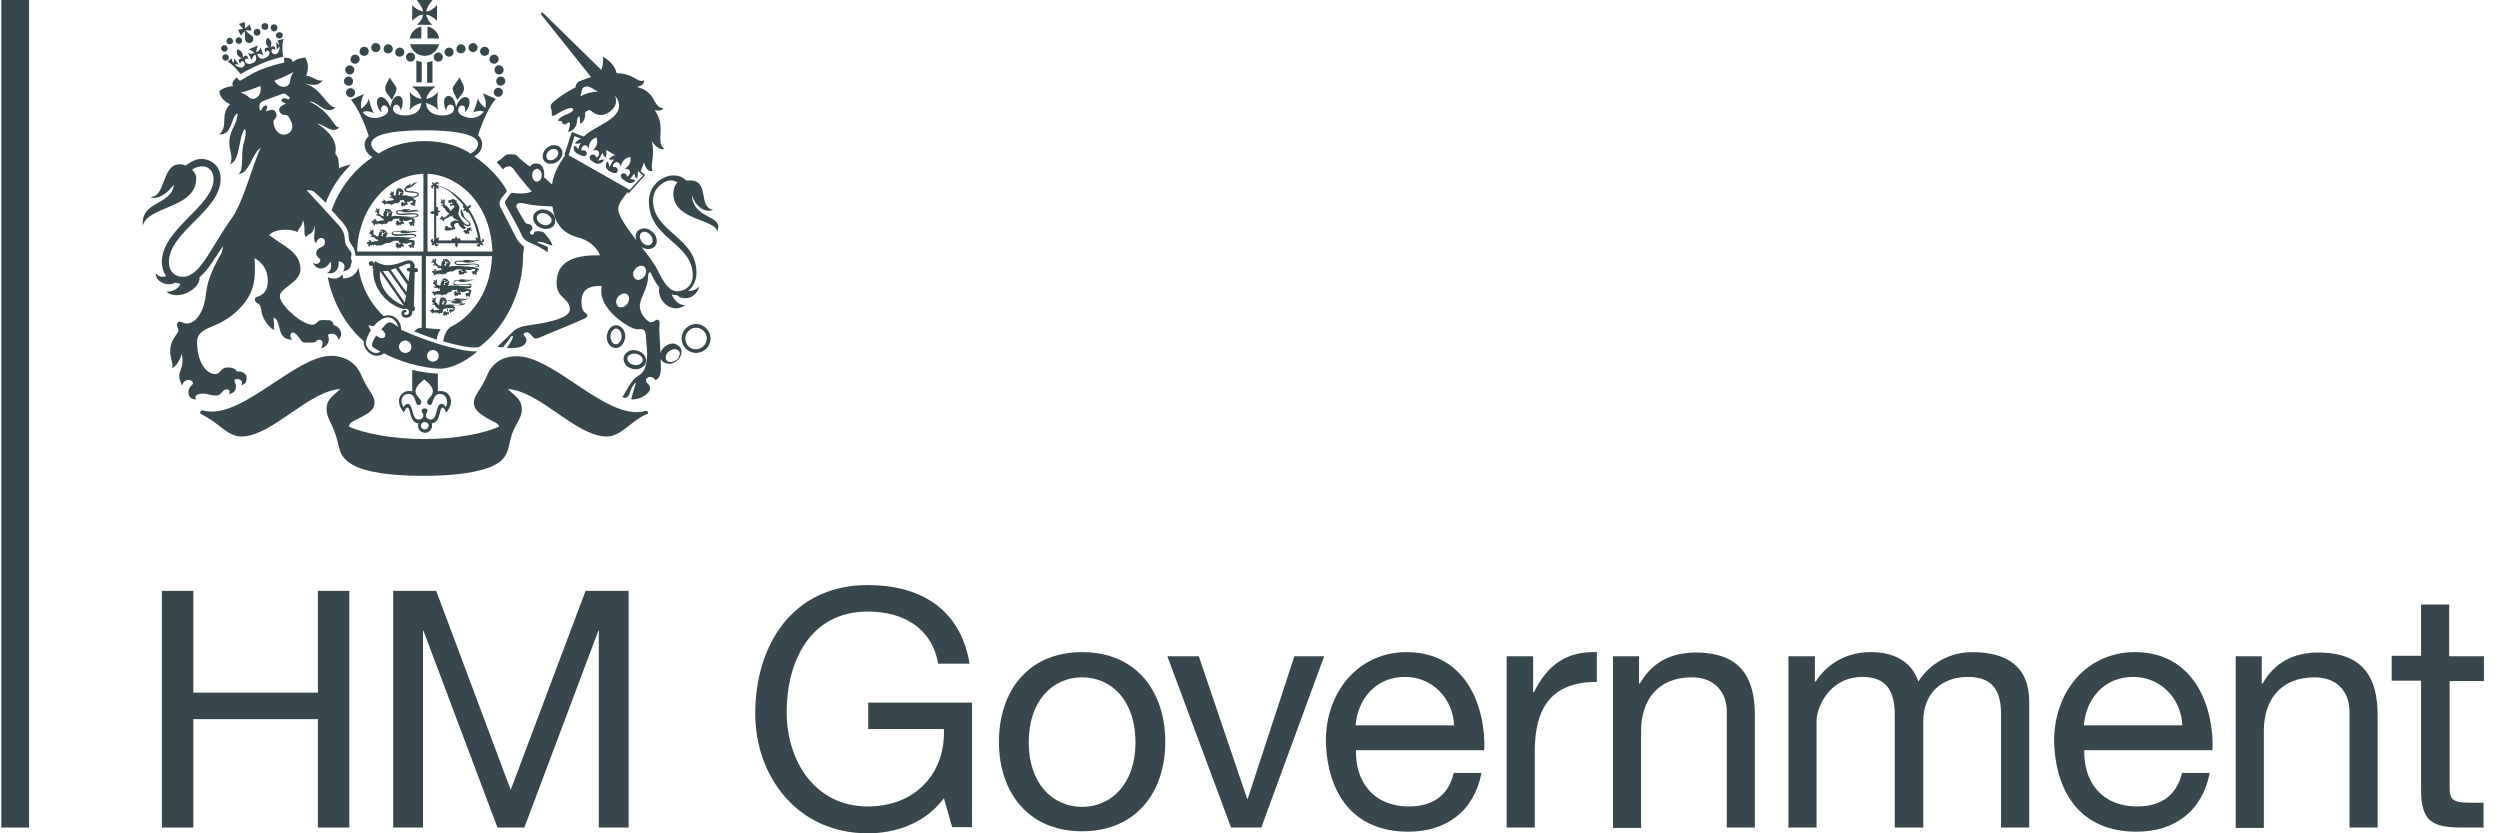 <svg width="120" height="40" viewBox="0 0 120 40" fill="none" xmlns="http://www.w3.org/2000/svg">
<path d="M1.395 0H0.064V39.722H1.395V0Z" fill="#38474B"/>
<path d="M7.771 28.361H9.28V33.247H15.258V28.361H16.767V39.722H15.258V34.518H9.28V39.722H7.771V28.361Z" fill="#38474B"/>
<path d="M18.873 28.361H20.938L24.513 37.915L28.108 28.361H30.174V39.722H28.744V30.268H28.724L25.169 39.722H23.878L20.323 30.268H20.303V39.722H18.873V28.361Z" fill="#38474B"/>
<path d="M45.308 38.312C44.434 39.504 43.004 40 41.653 40C38.257 40 36.251 37.239 36.251 34.26C36.251 30.943 38.058 28.083 41.653 28.083C44.136 28.083 46.102 29.196 46.539 31.857H45.03C44.732 30.129 43.342 29.355 41.653 29.355C38.893 29.355 37.761 31.738 37.761 34.181C37.761 36.544 39.131 38.709 41.653 38.709C43.997 38.709 45.387 37.061 45.308 34.995H41.673V33.724H46.658V39.702H45.705L45.308 38.312Z" fill="#38474B"/>
<path d="M51.941 31.301C54.543 31.301 55.933 33.188 55.933 35.611C55.933 38.014 54.543 39.901 51.941 39.901C49.34 39.901 47.949 38.014 47.949 35.611C47.949 33.188 49.34 31.301 51.941 31.301ZM51.941 38.729C53.351 38.729 54.503 37.617 54.503 35.631C54.503 33.625 53.351 32.512 51.941 32.512C50.531 32.512 49.379 33.625 49.379 35.631C49.379 37.617 50.531 38.729 51.941 38.729Z" fill="#38474B"/>
<path d="M60.541 39.722H59.091L56.033 31.5H57.542L59.866 38.352H59.886L62.13 31.5H63.56L60.541 39.722Z" fill="#38474B"/>
<path d="M71.107 37.12C70.75 38.928 69.439 39.921 67.592 39.921C64.97 39.921 63.719 38.113 63.639 35.591C63.639 33.128 65.268 31.301 67.512 31.301C70.432 31.301 71.326 34.022 71.246 36.008H65.089C65.049 37.438 65.844 38.709 67.651 38.709C68.763 38.709 69.538 38.173 69.776 37.1H71.107V37.12ZM69.796 34.816C69.737 33.525 68.763 32.492 67.433 32.492C66.023 32.492 65.169 33.565 65.069 34.816H69.796Z" fill="#38474B"/>
<path d="M72.319 31.5H73.59V33.227H73.629C74.285 31.897 75.198 31.261 76.648 31.301V32.731C74.464 32.731 73.669 33.982 73.669 36.068V39.722H72.319V31.5Z" fill="#38474B"/>
<path d="M77.403 31.5H78.674V32.81H78.714C79.29 31.797 80.204 31.321 81.395 31.321C83.56 31.321 84.235 32.552 84.235 34.32V39.722H82.885V34.161C82.885 33.168 82.249 32.512 81.216 32.512C79.568 32.512 78.773 33.605 78.773 35.094V39.742H77.423V31.5H77.403Z" fill="#38474B"/>
<path d="M85.844 31.5H87.115V32.711H87.155C87.751 31.797 88.684 31.301 89.816 31.301C90.829 31.301 91.743 31.698 92.08 32.711C92.636 31.837 93.61 31.301 94.662 31.301C96.311 31.301 97.403 31.976 97.403 33.684V39.722H96.052V34.32C96.052 33.307 95.775 32.492 94.464 32.492C93.153 32.492 92.319 33.327 92.319 34.598V39.722H90.948V34.32C90.948 33.247 90.611 32.492 89.399 32.492C87.79 32.492 87.195 33.982 87.195 34.598V39.722H85.844V31.5Z" fill="#38474B"/>
<path d="M106.062 37.12C105.705 38.928 104.394 39.921 102.547 39.921C99.925 39.921 98.674 38.113 98.595 35.591C98.595 33.128 100.223 31.301 102.468 31.301C105.387 31.301 106.281 34.022 106.201 36.008H100.045C100.005 37.438 100.799 38.709 102.607 38.709C103.719 38.709 104.493 38.173 104.732 37.1H106.062V37.12ZM104.752 34.816C104.692 33.525 103.719 32.492 102.388 32.492C100.978 32.492 100.124 33.565 100.025 34.816H104.752Z" fill="#38474B"/>
<path d="M107.294 31.5H108.565V32.81H108.605C109.181 31.797 110.094 31.321 111.286 31.321C113.451 31.321 114.126 32.552 114.126 34.32V39.722H112.775V34.161C112.775 33.168 112.14 32.512 111.107 32.512C109.459 32.512 108.664 33.605 108.664 35.094V39.742H107.314V31.5H107.294Z" fill="#38474B"/>
<path d="M117.582 31.5H119.23V32.691H117.582V37.795C117.582 38.411 117.761 38.53 118.595 38.53H119.21V39.722H118.178C116.768 39.722 116.211 39.444 116.211 37.915V32.671H114.801V31.48H116.211V29.017H117.562V31.5H117.582Z" fill="#38474B"/>
<path d="M18.714 3.714C18.575 3.972 18.476 4.111 18.495 4.29C18.515 4.489 18.714 4.628 18.813 4.806C18.893 4.588 19.052 4.409 19.032 4.23C18.992 4.091 18.754 3.853 18.714 3.714Z" fill="#38474B"/>
<path d="M22.051 3.714C22.19 3.972 22.289 4.111 22.269 4.29C22.249 4.489 22.051 4.628 21.951 4.806C21.872 4.588 21.713 4.409 21.733 4.23C21.753 4.091 22.011 3.853 22.051 3.714Z" fill="#38474B"/>
<path d="M16.787 3.575C16.907 3.575 17.006 3.476 17.006 3.357C17.006 3.237 16.907 3.138 16.787 3.138C16.668 3.138 16.569 3.237 16.569 3.357C16.569 3.476 16.668 3.575 16.787 3.575Z" fill="#38474B"/>
<path d="M16.946 3.893C16.946 3.774 16.847 3.674 16.728 3.674C16.609 3.674 16.509 3.774 16.509 3.893C16.509 4.012 16.609 4.111 16.728 4.111C16.847 4.131 16.946 4.032 16.946 3.893Z" fill="#38474B"/>
<path d="M17.046 4.449C17.046 4.33 16.946 4.23 16.827 4.23C16.708 4.23 16.609 4.33 16.609 4.449C16.609 4.568 16.708 4.667 16.827 4.667C16.946 4.667 17.046 4.568 17.046 4.449Z" fill="#38474B"/>
<path d="M18.038 2.502C18.158 2.502 18.257 2.403 18.257 2.284C18.257 2.165 18.158 2.066 18.038 2.066C17.919 2.066 17.82 2.165 17.82 2.284C17.82 2.403 17.919 2.502 18.038 2.502Z" fill="#38474B"/>
<path d="M17.483 2.681C17.602 2.681 17.701 2.582 17.701 2.463C17.701 2.344 17.602 2.244 17.483 2.244C17.363 2.244 17.264 2.344 17.264 2.463C17.244 2.582 17.343 2.681 17.483 2.681Z" fill="#38474B"/>
<path d="M17.046 3.059C17.165 3.059 17.264 2.959 17.264 2.84C17.264 2.721 17.165 2.622 17.046 2.622C16.926 2.622 16.827 2.721 16.827 2.84C16.807 2.959 16.906 3.059 17.046 3.059Z" fill="#38474B"/>
<path d="M18.634 2.562C18.754 2.562 18.853 2.463 18.853 2.344C18.853 2.224 18.754 2.125 18.634 2.125C18.515 2.125 18.416 2.224 18.416 2.344C18.396 2.463 18.495 2.562 18.634 2.562Z" fill="#38474B"/>
<path d="M19.191 2.721C19.31 2.721 19.409 2.622 19.409 2.502C19.409 2.383 19.31 2.284 19.191 2.284C19.071 2.284 18.972 2.383 18.972 2.502C18.952 2.622 19.052 2.721 19.191 2.721Z" fill="#38474B"/>
<path d="M19.707 2.959C19.826 2.959 19.925 2.86 19.925 2.741C19.925 2.622 19.826 2.522 19.707 2.522C19.588 2.522 19.488 2.622 19.488 2.741C19.488 2.86 19.588 2.959 19.707 2.959Z" fill="#38474B"/>
<path d="M23.739 3.357C23.739 3.476 23.838 3.575 23.957 3.575C24.076 3.575 24.176 3.476 24.176 3.357C24.176 3.237 24.076 3.138 23.957 3.138C23.838 3.118 23.739 3.217 23.739 3.357Z" fill="#38474B"/>
<path d="M24.037 3.674C23.917 3.674 23.818 3.774 23.818 3.893C23.818 4.012 23.917 4.111 24.037 4.111C24.156 4.111 24.255 4.012 24.255 3.893C24.255 3.774 24.156 3.674 24.037 3.674Z" fill="#38474B"/>
<path d="M23.917 4.211C23.798 4.211 23.699 4.31 23.699 4.429C23.699 4.548 23.798 4.647 23.917 4.647C24.037 4.647 24.136 4.548 24.136 4.429C24.156 4.33 24.037 4.211 23.917 4.211Z" fill="#38474B"/>
<path d="M22.706 2.502C22.825 2.502 22.924 2.403 22.924 2.284C22.924 2.165 22.825 2.066 22.706 2.066C22.587 2.066 22.488 2.165 22.488 2.284C22.488 2.403 22.587 2.502 22.706 2.502Z" fill="#38474B"/>
<path d="M23.262 2.681C23.381 2.681 23.48 2.582 23.48 2.463C23.48 2.344 23.381 2.244 23.262 2.244C23.143 2.244 23.044 2.344 23.044 2.463C23.044 2.582 23.143 2.681 23.262 2.681Z" fill="#38474B"/>
<path d="M23.719 3.059C23.838 3.059 23.937 2.959 23.937 2.84C23.937 2.721 23.838 2.622 23.719 2.622C23.6 2.622 23.5 2.721 23.5 2.84C23.48 2.959 23.58 3.059 23.719 3.059Z" fill="#38474B"/>
<path d="M22.13 2.562C22.249 2.562 22.348 2.463 22.348 2.344C22.348 2.224 22.249 2.125 22.13 2.125C22.011 2.125 21.912 2.224 21.912 2.344C21.892 2.463 21.991 2.562 22.13 2.562Z" fill="#38474B"/>
<path d="M21.554 2.721C21.673 2.721 21.773 2.622 21.773 2.502C21.773 2.383 21.673 2.284 21.554 2.284C21.435 2.284 21.336 2.383 21.336 2.502C21.336 2.622 21.435 2.721 21.554 2.721Z" fill="#38474B"/>
<path d="M20.819 2.741C20.819 2.86 20.918 2.959 21.038 2.959C21.157 2.959 21.256 2.86 21.256 2.741C21.256 2.622 21.157 2.522 21.038 2.522C20.918 2.522 20.819 2.622 20.819 2.741Z" fill="#38474B"/>
<path d="M19.985 3.952H20.243V2.979C20.164 2.959 20.064 2.939 19.985 2.9V3.952Z" fill="#38474B"/>
<path d="M20.759 2.92C20.68 2.959 20.601 2.979 20.501 2.999V3.972H20.759V2.92Z" fill="#38474B"/>
<path d="M20.223 1.847V1.271C19.945 1.331 19.727 1.549 19.667 1.847H20.223Z" fill="#38474B"/>
<path d="M20.521 1.847H21.077C21.038 1.569 20.819 1.331 20.521 1.271V1.847Z" fill="#38474B"/>
<path d="M19.687 2.125C19.767 2.443 20.045 2.681 20.382 2.681C20.72 2.681 20.998 2.443 21.077 2.125H19.687Z" fill="#38474B"/>
<path d="M20.76 1.192C20.601 1.072 20.482 0.874 20.462 0.695C20.64 0.735 20.859 0.854 20.978 1.013V0.238C20.859 0.397 20.64 0.536 20.462 0.556C20.482 0.377 20.601 0.199 20.76 0H20.005C20.164 0.199 20.283 0.377 20.303 0.556C20.124 0.516 19.905 0.397 19.786 0.238V1.013C19.905 0.854 20.124 0.715 20.303 0.695C20.283 0.894 20.164 1.072 20.005 1.192H20.76Z" fill="#38474B"/>
<path d="M20.779 17.358C20.62 17.358 20.501 17.239 20.501 17.08C20.501 16.922 20.62 16.802 20.779 16.802C20.938 16.802 21.058 16.922 21.058 17.08C21.058 17.239 20.938 17.358 20.779 17.358ZM19.449 16.941C19.29 16.941 19.151 16.802 19.151 16.643C19.151 16.485 19.29 16.346 19.449 16.346C19.608 16.346 19.747 16.485 19.747 16.643C19.747 16.822 19.628 16.941 19.449 16.941ZM18.992 15.611L18.913 15.551C18.773 15.452 18.654 15.452 18.535 15.551C18.476 15.611 18.416 15.67 18.376 15.73L18.297 15.809L18.356 15.849C18.495 15.968 18.515 16.087 18.476 16.167C18.456 16.187 18.436 16.207 18.396 16.226C18.317 16.246 18.217 16.226 18.118 16.147L18.058 16.107L18.019 16.167C18.019 16.187 17.999 16.187 17.999 16.207C17.979 16.226 17.979 16.246 17.959 16.266C17.9 16.365 17.86 16.465 17.86 16.524C17.86 16.544 17.86 16.564 17.86 16.584C17.88 16.663 17.939 16.703 17.999 16.723L18.039 16.743C18.098 16.782 18.198 16.842 18.257 16.882C18.138 16.961 17.999 16.961 17.88 16.902C17.681 16.802 17.562 16.584 17.562 16.485C17.562 16.326 17.641 16.107 17.78 15.889L17.8 15.849L17.78 15.809C17.741 15.75 17.701 15.67 17.681 15.611C17.761 15.631 17.82 15.631 17.9 15.65H17.939L17.959 15.631C18.039 15.531 18.337 15.233 18.615 15.233C18.734 15.233 18.873 15.293 18.972 15.412C19.052 15.492 19.091 15.591 19.111 15.69C19.071 15.67 19.032 15.631 18.992 15.611ZM21.594 16.663C20.879 16.485 20.045 16.187 19.25 15.829C19.27 15.67 19.21 15.492 19.091 15.352C18.972 15.213 18.813 15.134 18.634 15.134C18.555 15.134 18.495 15.154 18.416 15.174C18.297 15.075 18.198 14.955 18.098 14.836C17.8 14.479 17.562 14.081 17.403 13.625C17.304 13.366 17.244 13.088 17.204 12.83C17.165 13.069 16.907 13.366 16.47 13.366C16.47 13.327 16.47 13.207 16.43 13.188C16.311 13.307 16.132 13.466 15.735 13.307C15.794 13.625 15.874 13.922 15.993 14.22C16.231 14.856 16.569 15.432 17.006 15.928C17.145 16.087 17.304 16.246 17.463 16.385C17.463 16.425 17.463 16.445 17.463 16.485C17.463 16.643 17.622 16.922 17.86 17.021C18.058 17.12 18.257 17.08 18.436 16.961C18.773 17.14 19.21 17.319 19.687 17.458C20.223 17.597 20.74 17.696 21.137 17.696C21.475 17.696 21.931 17.537 22.388 17.259C22.567 17.14 22.746 17.021 22.865 16.902C22.885 16.882 22.905 16.862 22.905 16.862C22.547 16.882 22.031 16.782 21.594 16.663Z" fill="#38474B"/>
<path d="M21.395 19.543C21.335 19.444 21.276 19.384 21.196 19.384C20.898 19.384 21.018 20.139 20.68 20.139C20.521 20.139 20.442 20.04 20.442 19.94C20.442 19.841 20.521 19.801 20.521 19.722C20.521 19.642 20.462 19.603 20.382 19.603C20.303 19.603 20.243 19.642 20.243 19.722C20.243 19.801 20.323 19.841 20.323 19.94C20.323 20.04 20.243 20.139 20.084 20.139C19.747 20.139 19.846 19.384 19.568 19.384C19.508 19.384 19.429 19.444 19.369 19.543C19.31 19.444 19.27 19.325 19.27 19.245C19.27 19.106 19.369 18.908 19.608 18.908C19.985 18.908 19.905 19.444 20.084 19.444C20.164 19.444 20.223 19.384 20.223 19.305C20.223 19.146 19.945 19.007 19.945 18.788C19.945 18.57 20.144 18.391 20.362 18.212C20.581 18.391 20.779 18.57 20.779 18.788C20.779 19.007 20.501 19.146 20.501 19.305C20.501 19.384 20.561 19.444 20.64 19.444C20.819 19.444 20.74 18.908 21.117 18.908C21.335 18.908 21.455 19.106 21.455 19.245C21.474 19.325 21.455 19.444 21.395 19.543ZM20.382 20.616C20.283 20.616 20.203 20.536 20.203 20.437C20.203 20.338 20.283 20.258 20.382 20.258C20.481 20.258 20.581 20.338 20.581 20.437C20.561 20.536 20.481 20.616 20.382 20.616ZM21.157 18.769C21.097 18.769 21.057 18.769 21.018 18.788V17.934C20.64 17.915 20.203 17.855 19.786 17.756V18.788C19.747 18.769 19.687 18.769 19.627 18.769C19.329 18.769 19.151 19.027 19.151 19.245C19.151 19.464 19.27 19.662 19.389 19.801C19.449 19.662 19.488 19.563 19.568 19.563C19.707 19.563 19.647 20.298 20.084 20.318C20.064 20.358 20.064 20.397 20.064 20.437C20.064 20.616 20.223 20.775 20.402 20.775C20.581 20.775 20.74 20.616 20.74 20.437C20.74 20.397 20.74 20.358 20.72 20.318C21.157 20.298 21.077 19.563 21.236 19.563C21.316 19.563 21.355 19.662 21.415 19.801C21.534 19.682 21.653 19.464 21.653 19.245C21.633 19.007 21.455 18.769 21.157 18.769Z" fill="#38474B"/>
<path d="M31.107 19.782C31.087 19.742 31.047 19.722 30.988 19.722C29.995 20.02 28.764 19.186 27.572 18.391C26.559 17.716 25.625 17.1 24.811 17.1C24.513 17.1 24.235 17.16 24.017 17.279C23.739 17.438 23.52 17.676 23.381 18.014C23.242 18.352 23.103 18.57 22.984 18.749C22.845 18.967 22.746 19.126 22.746 19.325C22.746 19.484 22.805 19.623 22.944 19.762C23.063 19.881 23.222 19.98 23.461 20.119C23.52 20.139 23.56 20.179 23.619 20.199C23.818 20.298 23.937 20.358 23.957 20.477C23.56 20.655 23.063 20.794 22.487 20.894C21.832 21.013 21.117 21.073 20.362 21.073C19.608 21.073 18.893 21.013 18.237 20.894C17.661 20.794 17.145 20.655 16.748 20.477C16.767 20.318 16.887 20.238 17.105 20.139C17.165 20.119 17.204 20.099 17.264 20.06C17.463 19.96 17.641 19.861 17.78 19.742C17.919 19.623 17.979 19.484 17.979 19.325C17.979 19.126 17.88 18.967 17.741 18.749C17.622 18.57 17.483 18.332 17.343 18.014C17.204 17.676 16.986 17.438 16.708 17.279C16.47 17.16 16.211 17.08 15.914 17.08C15.099 17.08 14.146 17.716 13.153 18.371C11.961 19.166 10.73 19.98 9.737 19.702C9.697 19.682 9.637 19.722 9.618 19.762C9.598 19.801 9.618 19.861 9.657 19.881C9.955 20.02 10.233 20.218 10.491 20.417C10.849 20.695 11.187 20.953 11.564 20.953C11.921 20.953 12.299 20.834 12.756 20.596C13.153 20.377 13.57 20.099 13.967 19.821C14.761 19.285 15.556 18.729 16.331 18.669C16.251 18.749 16.172 18.828 16.092 18.888C15.874 19.086 15.675 19.265 15.675 19.623C15.675 19.901 15.774 20.099 15.914 20.377C15.953 20.457 15.993 20.556 16.033 20.655C16.112 20.854 16.152 20.993 16.211 21.212C16.231 21.311 16.251 21.41 16.291 21.529C16.331 21.708 16.43 22.046 16.986 22.344C17.641 22.681 18.773 22.84 20.343 22.84C21.912 22.84 23.044 22.661 23.699 22.344C24.255 22.066 24.354 21.708 24.394 21.529C24.434 21.41 24.454 21.311 24.474 21.212C24.533 20.993 24.553 20.854 24.652 20.655C24.712 20.516 24.771 20.397 24.831 20.298C24.95 20.079 25.049 19.901 25.049 19.642C25.049 19.285 24.851 19.106 24.613 18.888C24.533 18.828 24.454 18.749 24.374 18.669C25.149 18.729 25.963 19.285 26.738 19.821C27.135 20.099 27.552 20.377 27.949 20.596C28.406 20.834 28.783 20.953 29.141 20.953C29.518 20.953 29.856 20.695 30.213 20.417C30.472 20.218 30.73 20 31.047 19.881C31.107 19.881 31.127 19.821 31.107 19.782Z" fill="#38474B"/>
<path d="M20.521 12.075V8.342C20.918 8.361 21.296 8.461 21.653 8.64C22.031 8.838 22.388 9.096 22.686 9.454C22.984 9.811 23.222 10.209 23.381 10.665C23.54 11.122 23.619 11.599 23.639 12.075H20.521ZM20.382 6.773C19.329 6.773 18.595 7.09 18.178 7.368C17.939 7.229 17.82 7.071 17.82 6.912C17.82 6.316 19.508 6.256 20.382 6.256C21.236 6.256 22.944 6.316 22.944 6.912C22.944 7.071 22.845 7.229 22.587 7.368C22.17 7.09 21.435 6.773 20.382 6.773ZM20.323 12.075H17.145C17.145 11.579 17.244 11.102 17.403 10.665C17.562 10.209 17.8 9.811 18.098 9.454C18.396 9.096 18.734 8.838 19.131 8.64C19.508 8.461 19.905 8.361 20.323 8.342V12.075ZM25.149 11.837C25.03 11.758 24.851 11.579 24.771 11.4C24.652 11.162 24.156 10.189 24.076 10.05C24.017 9.95 23.977 9.851 23.977 9.752C23.977 9.652 24.037 9.573 24.076 9.494C24.116 9.454 24.215 9.335 24.255 9.275C24.295 9.235 24.315 9.196 24.334 9.156C24.156 8.838 23.977 8.62 23.739 8.342C23.441 8.024 23.123 7.746 22.765 7.507C22.964 7.388 23.143 7.21 23.143 6.912C23.143 6.733 23.063 6.594 22.944 6.495C23.143 5.859 23.5 5.084 23.798 4.747L23.163 4.469C23.322 4.727 23.341 5.025 23.302 5.184C23.143 5.065 22.984 4.906 22.944 4.707C22.904 4.906 22.805 5.204 22.706 5.402C22.885 5.323 23.044 5.283 23.222 5.362C23.123 5.501 22.845 5.74 22.428 5.641C22.209 5.581 21.971 5.462 21.991 5.283C21.991 5.184 22.07 5.045 22.209 5.065C22.348 5.084 22.348 5.283 22.309 5.382C22.487 5.283 22.686 4.747 22.388 4.667C22.17 4.608 21.951 4.906 21.892 5.144C21.852 4.866 21.733 4.588 21.514 4.608C21.216 4.628 21.316 5.164 21.415 5.303C21.435 5.104 21.534 5.005 21.633 5.025C21.713 5.025 21.812 5.084 21.792 5.263C21.772 5.442 21.534 5.541 21.236 5.541C20.958 5.541 20.501 5.462 20.442 4.945C20.62 4.985 20.899 5.104 21.018 5.283C20.978 4.965 20.978 4.747 21.018 4.409C20.879 4.608 20.62 4.727 20.462 4.747C20.501 4.528 20.7 4.29 20.918 4.151H19.767C19.985 4.29 20.184 4.528 20.223 4.747C20.044 4.727 19.806 4.608 19.667 4.409C19.707 4.727 19.707 4.965 19.667 5.283C19.786 5.104 20.044 4.985 20.223 4.945C20.184 5.462 19.707 5.541 19.429 5.541C19.151 5.541 18.893 5.442 18.873 5.263C18.853 5.084 18.952 5.025 19.032 5.025C19.111 5.025 19.23 5.124 19.23 5.303C19.329 5.164 19.429 4.628 19.131 4.608C18.913 4.588 18.793 4.866 18.734 5.144C18.654 4.906 18.456 4.608 18.237 4.667C17.959 4.747 18.138 5.283 18.317 5.382C18.277 5.283 18.277 5.084 18.416 5.065C18.555 5.045 18.634 5.184 18.634 5.283C18.654 5.462 18.416 5.581 18.198 5.641C17.78 5.74 17.502 5.521 17.403 5.382C17.602 5.303 17.741 5.343 17.939 5.422C17.84 5.243 17.741 4.926 17.701 4.727C17.661 4.945 17.502 5.104 17.343 5.223C17.304 5.045 17.324 4.747 17.483 4.508L16.847 4.786C17.145 5.124 17.502 5.899 17.701 6.534C17.582 6.634 17.502 6.773 17.502 6.951C17.502 7.249 17.701 7.428 17.88 7.547C17.522 7.785 17.204 8.064 16.926 8.381C16.489 8.878 16.152 9.434 15.914 10.089C15.993 10.189 16.39 10.606 16.47 10.705C16.628 10.904 16.728 11.102 16.728 11.261C16.728 11.559 16.807 11.658 16.946 11.857C16.986 11.917 17.065 12.135 17.065 12.274H20.243V15.73C20.124 15.73 19.985 15.77 19.886 15.909C20.243 16.048 20.601 16.187 20.958 16.306C20.998 16.087 21.038 15.948 21.157 15.809C21.157 15.809 20.7 15.77 20.442 15.75V12.294H23.619C23.6 12.771 23.52 13.227 23.361 13.664C23.202 14.121 22.964 14.518 22.666 14.876C22.368 15.233 22.031 15.492 21.633 15.69C21.574 15.73 21.574 15.77 21.514 15.79C21.455 15.849 21.415 15.948 21.355 16.067C21.316 16.167 21.296 16.246 21.276 16.385C21.415 16.425 21.494 16.445 21.633 16.485C22.726 16.763 22.984 16.683 23.044 16.624C23.282 16.445 23.52 16.226 23.719 15.988C24.156 15.492 24.493 14.916 24.732 14.28C24.99 13.625 25.109 12.91 25.109 12.195C25.149 11.996 25.149 11.956 25.149 11.837Z" fill="#38474B"/>
<path d="M22.249 9.851C22.229 9.871 22.209 9.911 22.209 9.93C22.229 9.97 22.249 9.99 22.309 9.99C22.269 10.01 22.249 10.069 22.229 10.129C22.289 10.129 22.329 10.129 22.368 10.089C22.348 10.149 22.368 10.169 22.408 10.189C22.428 10.209 22.468 10.209 22.488 10.189C22.726 10.566 22.885 11.003 22.944 11.44C22.924 11.42 22.885 11.4 22.825 11.4C22.825 11.46 22.845 11.519 22.885 11.539H22.11C22.11 11.499 22.09 11.44 22.05 11.44C22.011 11.42 21.991 11.44 21.951 11.48C21.951 11.44 21.931 11.38 21.892 11.341C21.852 11.38 21.832 11.44 21.832 11.48C21.792 11.44 21.753 11.44 21.733 11.44C21.693 11.46 21.673 11.499 21.673 11.539H21.038C21.058 11.499 21.077 11.46 21.077 11.4C21.018 11.4 20.978 11.42 20.938 11.44V10.367C20.998 10.367 21.038 10.348 21.038 10.308C21.058 10.268 21.038 10.228 20.998 10.209C21.038 10.209 21.097 10.189 21.137 10.149C21.097 10.109 21.038 10.089 20.998 10.089C21.038 10.05 21.038 10.01 21.038 9.99C21.018 9.95 20.978 9.93 20.938 9.93V9.017C20.958 9.037 20.998 9.057 21.058 9.057C21.058 8.997 21.058 8.957 21.018 8.918C21.216 8.977 21.415 9.076 21.614 9.215C21.852 9.434 22.07 9.633 22.249 9.851ZM23.123 11.46C23.183 11.499 23.163 11.579 23.083 11.579C23.024 11.023 22.805 10.467 22.488 10.01C22.547 9.99 22.607 9.93 22.627 9.851C22.527 9.831 22.468 9.891 22.428 9.93C22.408 9.891 22.388 9.871 22.368 9.851C22.17 9.593 21.951 9.394 21.693 9.215C21.455 9.057 21.197 8.937 20.938 8.878C20.938 8.818 21.018 8.798 21.058 8.858C21.058 8.759 20.978 8.719 20.938 8.739C20.918 8.739 20.879 8.779 20.879 8.818C20.839 8.779 20.799 8.759 20.74 8.739C20.74 8.798 20.759 8.858 20.779 8.878C20.74 8.878 20.72 8.898 20.7 8.918C20.68 8.957 20.7 9.057 20.799 9.057C20.759 9.017 20.779 8.937 20.839 8.937V10.149C20.779 10.129 20.7 10.129 20.64 10.209C20.7 10.268 20.779 10.288 20.839 10.268V11.579C20.779 11.579 20.759 11.499 20.799 11.46C20.7 11.46 20.66 11.539 20.68 11.599C20.7 11.639 20.72 11.658 20.779 11.639C20.74 11.678 20.72 11.718 20.72 11.777C20.779 11.777 20.819 11.758 20.859 11.718C20.859 11.778 20.879 11.797 20.918 11.817C20.958 11.837 21.058 11.797 21.058 11.698C21.018 11.758 20.938 11.738 20.938 11.678H21.852C21.832 11.738 21.852 11.817 21.912 11.877C21.971 11.817 21.991 11.738 21.971 11.678H22.984C22.984 11.738 22.904 11.758 22.865 11.718C22.865 11.817 22.964 11.857 23.004 11.837C23.044 11.817 23.063 11.797 23.044 11.738C23.083 11.758 23.123 11.777 23.183 11.777C23.183 11.718 23.163 11.678 23.123 11.639C23.183 11.639 23.202 11.619 23.222 11.579C23.262 11.539 23.222 11.46 23.123 11.46Z" fill="#38474B"/>
<path d="M22.587 11.122C22.627 11.102 22.666 11.082 22.666 11.043C22.627 11.063 22.587 11.043 22.587 11.023C22.627 11.003 22.646 11.023 22.627 10.963C22.587 10.904 22.567 10.904 22.527 10.943C22.488 10.983 22.249 10.924 22.249 10.745C22.269 10.784 22.289 10.804 22.329 10.824C22.329 10.824 22.349 10.824 22.349 10.844C22.368 10.844 22.368 10.844 22.388 10.844C22.408 10.844 22.428 10.864 22.468 10.864H22.488C22.547 10.844 22.587 10.824 22.587 10.765C22.587 10.665 22.507 10.626 22.388 10.526C22.349 10.487 22.309 10.467 22.289 10.427C22.249 10.348 22.269 10.288 22.19 10.149C22.19 10.109 22.17 10.089 22.15 10.03C22.11 10.109 22.07 10.288 22.209 10.427C22.309 10.546 22.527 10.646 22.527 10.745C22.527 10.765 22.507 10.784 22.468 10.784C22.468 10.784 22.448 10.784 22.428 10.784H22.408C22.388 10.784 22.368 10.784 22.368 10.765C22.349 10.745 22.329 10.725 22.289 10.705C22.19 10.626 22.11 10.487 22.07 10.427C21.971 10.288 22.011 10.169 22.031 10.069C22.11 9.97 21.991 9.772 21.912 9.712C21.912 9.712 21.931 9.672 21.912 9.613C21.892 9.633 21.872 9.613 21.852 9.613C21.832 9.573 21.832 9.573 21.792 9.573C21.753 9.573 21.753 9.533 21.753 9.533C21.733 9.553 21.713 9.573 21.693 9.573C21.653 9.573 21.634 9.573 21.634 9.593C21.614 9.613 21.594 9.613 21.554 9.613C21.514 9.613 21.514 9.633 21.514 9.672C21.514 9.692 21.514 9.712 21.554 9.732C21.554 9.732 21.554 9.732 21.574 9.732L21.614 9.772L21.634 9.732C21.653 9.712 21.713 9.712 21.713 9.752C21.713 9.772 21.733 9.791 21.693 9.791C21.653 9.791 21.634 9.791 21.614 9.791C21.594 9.791 21.594 9.831 21.594 9.851C21.594 9.871 21.614 9.891 21.673 9.871C21.733 9.851 21.812 9.851 21.812 9.891C21.812 10.01 21.693 9.99 21.653 10.129C21.614 10.109 21.594 10.089 21.574 10.05C21.554 10.01 21.534 9.97 21.475 9.93C21.455 9.911 21.415 9.871 21.375 9.851C21.336 9.831 21.336 9.811 21.336 9.752C21.336 9.712 21.355 9.672 21.355 9.633C21.355 9.633 21.355 9.613 21.336 9.593C21.336 9.573 21.296 9.553 21.276 9.553C21.276 9.553 21.296 9.573 21.296 9.593L21.276 9.613C21.276 9.613 21.256 9.633 21.276 9.652C21.276 9.652 21.276 9.652 21.276 9.672C21.256 9.652 21.256 9.613 21.236 9.593H21.216C21.216 9.573 21.177 9.533 21.157 9.573C21.157 9.573 21.177 9.573 21.177 9.593V9.613C21.177 9.633 21.197 9.652 21.236 9.652C21.236 9.652 21.236 9.652 21.236 9.672C21.177 9.652 21.157 9.672 21.157 9.692V9.712C21.137 9.732 21.137 9.752 21.177 9.772C21.177 9.772 21.177 9.752 21.177 9.732L21.197 9.752H21.216C21.216 9.752 21.216 9.752 21.236 9.752C21.236 9.752 21.236 9.752 21.256 9.752C21.216 9.791 21.236 9.811 21.276 9.831C21.256 9.871 21.197 9.851 21.197 9.791C21.157 9.871 21.216 9.911 21.276 9.891C21.276 9.911 21.276 9.97 21.276 9.97C21.276 9.97 21.276 9.95 21.296 9.95C21.296 9.97 21.296 9.99 21.336 9.99C21.336 9.97 21.336 9.97 21.336 9.97C21.336 9.99 21.355 10.01 21.355 10.01C21.375 10.069 21.435 10.189 21.574 10.248C21.514 10.288 21.455 10.348 21.415 10.387C21.375 10.427 21.316 10.467 21.296 10.447C21.276 10.427 21.276 10.427 21.256 10.407C21.236 10.387 21.216 10.387 21.216 10.387H21.197C21.177 10.387 21.137 10.387 21.137 10.407C21.157 10.407 21.157 10.407 21.177 10.407V10.427C21.177 10.447 21.197 10.467 21.256 10.447C21.256 10.447 21.276 10.447 21.256 10.447C21.256 10.447 21.236 10.467 21.216 10.447C21.177 10.447 21.177 10.407 21.157 10.447C21.157 10.447 21.157 10.467 21.137 10.467C21.117 10.467 21.077 10.526 21.117 10.546C21.117 10.546 21.117 10.526 21.137 10.507L21.157 10.526C21.177 10.546 21.197 10.566 21.236 10.507C21.236 10.546 21.197 10.586 21.236 10.586H21.256C21.256 10.626 21.316 10.626 21.336 10.626C21.316 10.626 21.296 10.606 21.296 10.586H21.316C21.336 10.566 21.316 10.526 21.316 10.507C21.316 10.526 21.336 10.546 21.375 10.526C21.395 10.507 21.395 10.506 21.395 10.487C21.435 10.467 21.475 10.447 21.514 10.467C21.514 10.447 21.534 10.407 21.594 10.387C21.634 10.367 21.673 10.387 21.673 10.407C21.673 10.387 21.693 10.348 21.713 10.328C21.713 10.526 21.971 10.526 22.031 10.626C21.951 10.586 21.872 10.566 21.812 10.586C21.753 10.606 21.634 10.665 21.614 10.725C21.594 10.784 21.673 10.884 21.733 10.924C21.653 10.943 21.634 10.924 21.554 10.924C21.494 10.924 21.494 10.824 21.415 10.844C21.415 10.844 21.395 10.844 21.395 10.864C21.375 10.864 21.336 10.904 21.336 10.924C21.336 10.924 21.355 10.904 21.375 10.904V10.924C21.375 10.943 21.375 10.943 21.395 10.943C21.415 10.943 21.415 10.943 21.415 10.943C21.415 10.963 21.336 10.924 21.336 11.003C21.336 11.003 21.336 11.023 21.355 11.023C21.355 11.043 21.375 11.063 21.415 11.063L21.395 11.043H21.415C21.415 11.043 21.415 11.043 21.415 11.023C21.415 11.023 21.415 11.023 21.415 11.043V11.063C21.415 11.082 21.455 11.122 21.494 11.082C21.475 11.082 21.455 11.082 21.455 11.063H21.475V11.043H21.494C21.494 11.043 21.494 11.043 21.514 11.043C21.514 11.063 21.534 11.082 21.574 11.063C21.594 11.063 21.594 11.043 21.594 11.043C21.614 11.043 21.614 11.063 21.634 11.063C21.634 11.043 21.653 11.003 21.713 11.043L21.753 11.003C21.753 11.003 21.812 11.023 21.832 11.003C21.872 10.963 21.852 10.963 21.852 10.943C21.832 10.884 21.812 10.884 21.792 10.844C21.773 10.745 21.912 10.685 21.991 10.705C22.011 10.765 22.09 10.924 22.229 10.983C22.309 11.023 22.349 10.924 22.388 10.924L22.408 10.943C22.408 10.983 22.408 11.023 22.408 11.043C22.408 11.063 22.349 11.043 22.309 11.043C22.289 11.043 22.269 11.063 22.269 11.063C22.249 11.063 22.209 11.082 22.209 11.122C22.229 11.122 22.229 11.102 22.269 11.102V11.122C22.269 11.162 22.309 11.182 22.349 11.142C22.349 11.142 22.368 11.142 22.349 11.142C22.329 11.162 22.289 11.202 22.329 11.202H22.349C22.349 11.221 22.368 11.241 22.388 11.261C22.388 11.241 22.388 11.241 22.388 11.221H22.408C22.428 11.221 22.428 11.182 22.448 11.162C22.448 11.182 22.428 11.221 22.468 11.221H22.488C22.488 11.241 22.527 11.261 22.547 11.241C22.547 11.241 22.527 11.221 22.507 11.221L22.527 11.202C22.547 11.142 22.488 11.142 22.488 11.122C22.488 11.102 22.547 11.102 22.547 11.063C22.567 11.043 22.607 11.023 22.607 11.003C22.607 11.142 22.587 11.122 22.587 11.122Z" fill="#38474B"/>
<path d="M19.687 12.85H19.647C19.608 12.85 19.528 12.87 19.528 12.93C19.528 12.989 19.568 13.029 19.627 13.029H19.667C19.667 13.049 19.667 13.049 19.667 13.069C19.647 13.168 19.627 13.327 19.608 13.505L19.131 12.83C19.349 12.751 19.528 12.651 19.627 12.651C19.687 12.651 19.707 12.691 19.687 12.85ZM19.508 14.022L18.754 12.949C18.833 12.93 18.912 12.91 18.992 12.87L19.548 13.664C19.548 13.803 19.528 13.922 19.508 14.022ZM19.429 14.518L18.376 13.009C18.416 13.009 18.436 13.009 18.476 13.009C18.535 13.009 18.575 13.009 18.634 12.989L19.488 14.201C19.469 14.32 19.449 14.419 19.429 14.518ZM18.237 13.009L19.389 14.677C18.773 14.419 18.158 13.863 18.237 13.009ZM19.965 12.87H19.905V12.81C19.905 12.632 19.806 12.493 19.608 12.493C19.429 12.493 19.091 12.731 18.595 12.731C18.396 12.731 18.138 12.632 17.999 12.532L17.939 12.671C17.939 12.671 17.939 12.671 17.939 12.651C17.939 12.592 17.88 12.532 17.82 12.532C17.761 12.532 17.701 12.592 17.701 12.651C17.701 12.711 17.761 12.771 17.82 12.771C17.86 12.771 17.899 12.751 17.919 12.731L17.86 12.87C17.88 12.87 17.899 12.89 17.919 12.89C17.84 13.625 18.396 14.558 19.349 14.836C19.488 14.796 19.627 14.816 19.627 14.975C19.627 15.075 19.588 15.114 19.488 15.114C19.429 15.114 19.389 15.075 19.389 15.035C19.389 14.975 19.508 15.015 19.508 14.955C19.528 14.896 19.488 14.876 19.429 14.876C19.369 14.876 19.27 14.916 19.27 15.035C19.27 15.174 19.369 15.253 19.488 15.253C19.588 15.253 19.826 15.194 19.786 14.935C19.846 14.935 19.886 14.935 19.905 14.876L19.925 14.737H19.866L19.905 13.069H19.945C20.005 13.069 20.064 13.049 20.064 12.989C20.064 12.91 20.025 12.87 19.965 12.87Z" fill="#38474B"/>
<path d="M19.111 9.335C19.111 9.315 19.131 9.315 19.131 9.315C19.151 9.315 19.151 9.315 19.151 9.295C19.151 9.275 19.151 9.275 19.131 9.255C19.151 9.255 19.151 9.255 19.151 9.235H19.131C19.131 9.235 19.131 9.215 19.151 9.215H19.171L19.23 9.235C19.23 9.235 19.25 9.235 19.25 9.255V9.275C19.25 9.275 19.25 9.255 19.23 9.255C19.23 9.255 19.23 9.255 19.23 9.275C19.21 9.275 19.21 9.255 19.191 9.275C19.191 9.295 19.191 9.295 19.191 9.315V9.335C19.191 9.355 19.171 9.374 19.151 9.355C19.111 9.374 19.111 9.355 19.111 9.335ZM19.191 9.176C19.191 9.196 19.151 9.215 19.151 9.196C19.131 9.176 19.151 9.176 19.131 9.136C19.151 9.156 19.171 9.176 19.191 9.176ZM19.23 9.215C19.23 9.215 19.29 9.235 19.31 9.235C19.27 9.235 19.29 9.255 19.27 9.255C19.23 9.255 19.23 9.235 19.23 9.215ZM19.767 9.494C19.985 9.494 20.104 9.414 20.104 9.355C20.104 9.096 19.488 9.255 19.488 9.096C19.488 9.076 19.508 9.057 19.528 9.037C19.846 9.017 19.846 8.798 20.064 8.759C19.786 8.719 19.767 8.937 19.647 8.937C19.707 8.918 19.727 8.838 19.727 8.798C19.667 8.878 19.548 8.878 19.488 8.957C19.488 8.977 19.469 8.997 19.469 8.997C19.429 9.017 19.409 9.057 19.409 9.096C19.409 9.335 20.045 9.176 20.045 9.335C20.045 9.394 19.945 9.434 19.767 9.434C19.628 9.434 19.548 9.335 19.31 9.394C19.31 9.355 19.389 9.275 19.349 9.235C19.369 9.235 19.389 9.215 19.389 9.196C19.369 9.176 19.349 9.176 19.349 9.176C19.349 9.156 19.349 9.156 19.33 9.136C19.33 9.136 19.33 9.116 19.31 9.096C19.31 9.096 19.29 9.076 19.25 9.057C19.23 9.037 19.21 9.037 19.191 9.037H19.151C19.131 9.037 19.111 9.037 19.111 9.057C19.091 9.037 19.091 9.037 19.071 9.037C19.071 9.057 19.052 9.076 19.071 9.096C19.052 9.096 19.032 9.156 19.012 9.156C19.012 9.176 19.032 9.176 19.032 9.176C19.012 9.215 19.012 9.255 18.992 9.255L19.012 9.275C18.992 9.335 18.992 9.394 18.972 9.414C18.952 9.394 18.932 9.394 18.913 9.374C18.873 9.355 18.873 9.335 18.893 9.295C18.893 9.255 18.913 9.235 18.913 9.215V9.196C18.913 9.176 18.873 9.156 18.873 9.156C18.873 9.156 18.893 9.176 18.893 9.196L18.873 9.215C18.873 9.215 18.853 9.235 18.873 9.255C18.873 9.255 18.873 9.255 18.873 9.275C18.873 9.255 18.853 9.215 18.833 9.215H18.813C18.813 9.196 18.793 9.176 18.754 9.196H18.773C18.773 9.196 18.773 9.215 18.754 9.215C18.754 9.235 18.773 9.255 18.793 9.255C18.793 9.255 18.793 9.255 18.793 9.275C18.754 9.255 18.734 9.275 18.714 9.295V9.315C18.694 9.315 18.694 9.355 18.714 9.355C18.714 9.355 18.714 9.335 18.734 9.335C18.734 9.335 18.734 9.335 18.734 9.355H18.754C18.754 9.355 18.754 9.355 18.773 9.355C18.773 9.355 18.773 9.355 18.793 9.355C18.754 9.374 18.754 9.414 18.793 9.414C18.773 9.474 18.714 9.454 18.714 9.414C18.654 9.474 18.734 9.513 18.793 9.494C18.793 9.513 18.793 9.513 18.813 9.513C18.813 9.513 18.813 9.494 18.833 9.494C18.833 9.513 18.833 9.533 18.853 9.533C18.853 9.513 18.853 9.513 18.853 9.513C18.853 9.513 18.873 9.553 18.913 9.593C18.853 9.613 18.773 9.633 18.773 9.633C18.754 9.633 18.694 9.633 18.654 9.633C18.615 9.652 18.535 9.692 18.495 9.652C18.495 9.633 18.495 9.633 18.476 9.613C18.476 9.593 18.456 9.593 18.456 9.593H18.436C18.416 9.573 18.396 9.573 18.376 9.593C18.396 9.593 18.396 9.593 18.416 9.613V9.633C18.416 9.652 18.416 9.652 18.476 9.672C18.476 9.672 18.456 9.672 18.436 9.672C18.416 9.652 18.416 9.633 18.376 9.652C18.376 9.652 18.376 9.652 18.356 9.652C18.337 9.652 18.297 9.672 18.317 9.712C18.317 9.712 18.337 9.692 18.356 9.692V9.712C18.356 9.732 18.376 9.772 18.436 9.732C18.416 9.752 18.376 9.772 18.416 9.791C18.416 9.791 18.416 9.791 18.436 9.791C18.436 9.831 18.456 9.851 18.476 9.851C18.476 9.851 18.456 9.831 18.456 9.811H18.476C18.495 9.791 18.495 9.772 18.495 9.752C18.495 9.772 18.495 9.791 18.535 9.791C18.575 9.791 18.575 9.752 18.575 9.752C18.595 9.752 18.595 9.772 18.595 9.791L18.615 9.772C18.615 9.791 18.615 9.811 18.595 9.831C18.615 9.831 18.634 9.811 18.654 9.772C18.654 9.772 18.654 9.791 18.674 9.791C18.694 9.791 18.714 9.791 18.734 9.791C18.734 9.811 18.734 9.811 18.734 9.831C18.734 9.831 18.734 9.811 18.754 9.811C18.754 9.811 18.754 9.851 18.773 9.871C18.773 9.791 18.833 9.811 18.873 9.791L18.853 9.811C18.873 9.811 18.913 9.791 18.913 9.772C18.913 9.772 18.932 9.752 18.952 9.752C18.972 9.752 18.992 9.752 19.012 9.732C19.012 9.732 19.032 9.772 19.012 9.772C19.071 9.772 19.131 9.712 19.151 9.712C19.27 9.692 19.071 9.593 19.33 9.613C19.349 9.613 19.389 9.593 19.409 9.593C19.389 9.633 19.389 9.712 19.429 9.712C19.449 9.712 19.469 9.732 19.488 9.732C19.469 9.732 19.449 9.732 19.429 9.752C19.369 9.791 19.369 9.672 19.31 9.692C19.31 9.692 19.29 9.692 19.29 9.712C19.27 9.712 19.23 9.732 19.23 9.772C19.23 9.772 19.25 9.752 19.27 9.752V9.772C19.27 9.772 19.27 9.791 19.29 9.791C19.31 9.791 19.31 9.791 19.31 9.791C19.31 9.811 19.23 9.772 19.25 9.851C19.25 9.851 19.25 9.871 19.27 9.871C19.27 9.891 19.29 9.911 19.31 9.891L19.29 9.871H19.31C19.31 9.871 19.31 9.871 19.31 9.851C19.31 9.851 19.31 9.851 19.31 9.871V9.891C19.31 9.911 19.349 9.93 19.369 9.911C19.369 9.911 19.349 9.911 19.33 9.891H19.349V9.871H19.369C19.369 9.871 19.369 9.871 19.389 9.871C19.389 9.891 19.409 9.891 19.429 9.891C19.469 9.871 19.429 9.851 19.469 9.831H19.488C19.528 9.831 19.568 9.831 19.568 9.831C19.568 9.811 19.568 9.752 19.548 9.732C19.528 9.732 19.548 9.692 19.528 9.672C19.568 9.692 19.608 9.692 19.647 9.692C19.727 9.692 19.647 9.672 19.687 9.652C19.727 9.633 19.786 9.633 19.786 9.633C19.806 9.633 19.806 9.633 19.806 9.652C19.806 9.692 19.806 9.712 19.806 9.732C19.806 9.752 19.767 9.732 19.727 9.732C19.707 9.732 19.707 9.732 19.707 9.752C19.687 9.752 19.667 9.772 19.667 9.791C19.667 9.791 19.687 9.772 19.707 9.772C19.707 9.811 19.747 9.811 19.767 9.791C19.767 9.791 19.786 9.791 19.767 9.791C19.747 9.811 19.707 9.831 19.747 9.851C19.747 9.851 19.747 9.851 19.767 9.851C19.767 9.871 19.786 9.891 19.786 9.891C19.786 9.871 19.786 9.871 19.786 9.851H19.806C19.826 9.851 19.826 9.811 19.846 9.811C19.846 9.831 19.826 9.851 19.846 9.871C19.846 9.871 19.846 9.871 19.866 9.871C19.866 9.891 19.886 9.891 19.925 9.891C19.925 9.891 19.906 9.891 19.906 9.871L19.925 9.851C19.945 9.811 19.906 9.811 19.906 9.791C19.906 9.772 19.945 9.791 19.945 9.732C19.945 9.732 19.945 9.712 19.925 9.712C19.945 9.712 19.945 9.712 19.965 9.692C19.925 9.692 19.945 9.672 19.945 9.652C19.965 9.652 19.965 9.633 19.965 9.593C19.945 9.613 19.906 9.633 19.906 9.593C19.906 9.593 19.906 9.573 19.866 9.573C19.906 9.553 19.866 9.513 19.767 9.494C19.747 9.513 19.747 9.513 19.767 9.494Z" fill="#38474B"/>
<path d="M18.734 10.705C18.734 10.705 18.734 10.685 18.734 10.705V10.705ZM18.555 10.308C18.555 10.288 18.575 10.288 18.575 10.288C18.595 10.288 18.595 10.288 18.595 10.268C18.595 10.248 18.595 10.248 18.575 10.228C18.595 10.228 18.595 10.209 18.595 10.209C18.575 10.209 18.575 10.209 18.575 10.209C18.575 10.209 18.575 10.189 18.595 10.189H18.615L18.674 10.228C18.674 10.228 18.694 10.228 18.694 10.248V10.268C18.694 10.268 18.694 10.248 18.674 10.248C18.654 10.248 18.654 10.268 18.674 10.268C18.654 10.268 18.634 10.248 18.634 10.268C18.634 10.288 18.634 10.288 18.634 10.308C18.634 10.308 18.634 10.328 18.634 10.348C18.634 10.367 18.615 10.387 18.575 10.367C18.555 10.348 18.555 10.328 18.555 10.308ZM18.634 10.129C18.615 10.149 18.595 10.169 18.575 10.149C18.555 10.129 18.575 10.129 18.555 10.089C18.595 10.109 18.634 10.129 18.634 10.129ZM18.694 10.149C18.694 10.149 18.754 10.169 18.773 10.189C18.734 10.189 18.754 10.209 18.714 10.209C18.694 10.209 18.694 10.189 18.694 10.149ZM20.084 10.348C20.084 10.288 20.005 10.228 19.786 10.228C19.568 10.228 19.071 10.308 19.071 10.189C19.071 10.129 19.171 10.129 19.29 10.149C19.29 10.149 19.31 10.169 19.33 10.169C19.608 10.248 19.945 10.109 20.124 10.149C19.925 9.99 19.747 10.149 19.528 10.109C19.647 10.109 19.707 10.069 19.707 10.03C19.608 10.089 19.429 9.99 19.31 10.069C19.31 10.069 19.29 10.069 19.29 10.089C19.131 10.089 19.012 10.089 19.012 10.189C19.012 10.407 19.608 10.288 19.786 10.288C19.965 10.288 20.005 10.308 20.005 10.348C20.005 10.407 19.826 10.407 19.707 10.407C19.548 10.407 19.052 10.328 18.773 10.387C18.793 10.348 18.853 10.288 18.813 10.248C18.833 10.228 18.853 10.209 18.853 10.189C18.833 10.169 18.813 10.169 18.793 10.169C18.793 10.149 18.793 10.149 18.773 10.129C18.773 10.129 18.773 10.089 18.754 10.089C18.734 10.089 18.714 10.069 18.694 10.05C18.654 10.03 18.634 10.03 18.634 10.03H18.595C18.575 10.03 18.555 10.03 18.555 10.05C18.535 10.03 18.515 10.03 18.495 10.03C18.476 10.05 18.476 10.069 18.495 10.109C18.476 10.109 18.436 10.189 18.416 10.169C18.416 10.189 18.436 10.189 18.436 10.189C18.416 10.228 18.396 10.268 18.376 10.268C18.396 10.288 18.396 10.308 18.416 10.308C18.416 10.328 18.416 10.367 18.416 10.387L18.376 10.367C18.376 10.367 18.376 10.367 18.356 10.367H18.337H18.356H18.337C18.317 10.348 18.277 10.308 18.237 10.288C18.198 10.268 18.198 10.248 18.198 10.189C18.198 10.149 18.217 10.109 18.217 10.069C18.217 10.069 18.217 10.05 18.217 10.03C18.217 10.01 18.178 9.99 18.158 9.99C18.158 9.99 18.178 10.01 18.178 10.03L18.158 10.05C18.158 10.069 18.138 10.069 18.158 10.089C18.158 10.089 18.158 10.089 18.158 10.109C18.158 10.089 18.138 10.05 18.118 10.03H18.098C18.098 10.01 18.078 9.97 18.039 10.01C18.039 10.01 18.058 10.01 18.058 10.03V10.05C18.058 10.069 18.078 10.089 18.098 10.089C18.098 10.089 18.098 10.089 18.098 10.109C18.058 10.089 18.019 10.109 18.019 10.129V10.149C17.999 10.169 17.999 10.189 18.019 10.209C18.019 10.209 18.019 10.189 18.039 10.169L18.058 10.189H18.078C18.078 10.189 18.078 10.189 18.098 10.189C18.098 10.189 18.098 10.189 18.118 10.189C18.078 10.228 18.078 10.248 18.138 10.268C18.138 10.328 18.039 10.328 18.058 10.248C18.019 10.328 18.078 10.367 18.158 10.348C18.158 10.367 18.158 10.367 18.178 10.367C18.178 10.367 18.178 10.348 18.198 10.348C18.198 10.367 18.198 10.387 18.217 10.387C18.217 10.367 18.217 10.367 18.217 10.367C18.237 10.367 18.257 10.407 18.297 10.447C18.337 10.467 18.376 10.507 18.396 10.487C18.396 10.526 18.436 10.586 18.416 10.586C18.396 10.586 18.297 10.586 18.257 10.586C18.217 10.606 18.118 10.646 18.078 10.606C18.058 10.586 18.078 10.586 18.058 10.546C18.058 10.526 18.039 10.526 18.019 10.526H17.999C17.979 10.507 17.939 10.507 17.919 10.526C17.939 10.526 17.939 10.526 17.959 10.546C17.959 10.546 17.959 10.566 17.939 10.566C17.939 10.586 17.939 10.606 17.999 10.626C17.999 10.626 17.979 10.626 17.959 10.626C17.939 10.606 17.939 10.586 17.9 10.586C17.9 10.586 17.88 10.586 17.88 10.606C17.86 10.606 17.8 10.646 17.82 10.665C17.82 10.665 17.84 10.646 17.86 10.646V10.665C17.86 10.705 17.88 10.725 17.939 10.685C17.919 10.705 17.88 10.745 17.919 10.765C17.919 10.765 17.919 10.765 17.939 10.784C17.939 10.824 17.979 10.844 17.999 10.844C17.999 10.824 17.979 10.824 17.979 10.784H17.999C18.039 10.765 18.019 10.725 18.039 10.725C18.039 10.745 18.039 10.784 18.078 10.765C18.118 10.765 18.138 10.725 18.138 10.705C18.158 10.705 18.158 10.725 18.158 10.745L18.178 10.725C18.178 10.745 18.178 10.765 18.158 10.784C18.178 10.784 18.217 10.765 18.217 10.725L18.237 10.745C18.257 10.745 18.277 10.745 18.317 10.745C18.317 10.765 18.317 10.784 18.317 10.784L18.337 10.765C18.356 10.765 18.337 10.804 18.356 10.824C18.356 10.725 18.416 10.765 18.476 10.725C18.476 10.745 18.456 10.745 18.456 10.765C18.515 10.784 18.634 10.685 18.654 10.626C18.674 10.626 18.714 10.626 18.714 10.626C18.913 10.646 18.773 10.447 19.091 10.507C19.111 10.507 19.151 10.487 19.171 10.467C19.151 10.507 19.151 10.586 19.191 10.606C19.21 10.606 19.25 10.626 19.27 10.646C19.25 10.646 19.21 10.646 19.21 10.665C19.151 10.705 19.151 10.566 19.071 10.586C19.071 10.586 19.052 10.586 19.052 10.606C19.032 10.606 18.992 10.646 18.992 10.665C18.992 10.665 19.012 10.646 19.032 10.646V10.665C19.032 10.665 19.032 10.685 19.052 10.685C19.071 10.685 19.071 10.685 19.071 10.685C19.071 10.705 18.992 10.665 18.992 10.745C18.992 10.745 18.992 10.765 19.012 10.765C19.012 10.784 19.032 10.804 19.071 10.804L19.052 10.784H19.071C19.071 10.784 19.071 10.784 19.071 10.765C19.071 10.765 19.071 10.765 19.071 10.784V10.804C19.071 10.824 19.111 10.864 19.151 10.824C19.131 10.824 19.111 10.824 19.111 10.804H19.131V10.784H19.151H19.171C19.171 10.804 19.191 10.824 19.23 10.804C19.27 10.784 19.23 10.745 19.27 10.745H19.29C19.33 10.745 19.389 10.745 19.389 10.745C19.409 10.725 19.389 10.665 19.349 10.646C19.33 10.626 19.349 10.606 19.33 10.566C19.369 10.586 19.409 10.606 19.469 10.606C19.568 10.606 19.588 10.586 19.647 10.566C19.707 10.526 19.747 10.546 19.767 10.546C19.786 10.546 19.786 10.546 19.786 10.566C19.767 10.626 19.786 10.626 19.786 10.646C19.786 10.665 19.727 10.646 19.707 10.646C19.687 10.646 19.667 10.646 19.667 10.665C19.647 10.665 19.608 10.685 19.608 10.725C19.608 10.725 19.628 10.705 19.647 10.705C19.647 10.705 19.647 10.705 19.647 10.725C19.647 10.765 19.687 10.765 19.707 10.745C19.707 10.745 19.727 10.745 19.707 10.745C19.687 10.765 19.647 10.784 19.687 10.804C19.687 10.804 19.707 10.804 19.707 10.824C19.707 10.844 19.727 10.864 19.747 10.864C19.747 10.844 19.747 10.844 19.747 10.824H19.767C19.786 10.824 19.786 10.784 19.806 10.765C19.806 10.784 19.786 10.824 19.806 10.824H19.826C19.826 10.844 19.866 10.864 19.886 10.844L19.866 10.824L19.886 10.804C19.906 10.745 19.846 10.745 19.846 10.725C19.846 10.705 19.906 10.725 19.906 10.665C19.906 10.646 19.906 10.646 19.886 10.626C19.906 10.626 19.925 10.626 19.925 10.606C19.886 10.606 19.906 10.566 19.886 10.546C19.906 10.546 19.906 10.526 19.906 10.487C19.886 10.507 19.846 10.526 19.846 10.487C19.846 10.487 19.846 10.467 19.806 10.467C19.747 10.467 19.687 10.467 19.568 10.447C19.866 10.467 20.084 10.427 20.084 10.348Z" fill="#38474B"/>
<path d="M18.297 11.281C18.297 11.261 18.317 11.261 18.317 11.261C18.337 11.261 18.337 11.261 18.337 11.241C18.337 11.221 18.337 11.221 18.317 11.202C18.337 11.202 18.337 11.182 18.337 11.182H18.317C18.317 11.182 18.317 11.162 18.337 11.162H18.356L18.416 11.202C18.416 11.202 18.436 11.202 18.436 11.221V11.241C18.436 11.241 18.436 11.221 18.416 11.221C18.416 11.221 18.416 11.221 18.416 11.241C18.396 11.241 18.376 11.221 18.376 11.241C18.376 11.261 18.376 11.261 18.376 11.281C18.376 11.281 18.376 11.301 18.376 11.321C18.376 11.341 18.356 11.361 18.337 11.341C18.297 11.321 18.297 11.301 18.297 11.281ZM18.376 11.122C18.356 11.142 18.337 11.162 18.317 11.142C18.297 11.122 18.317 11.122 18.297 11.082C18.337 11.102 18.376 11.122 18.376 11.122ZM18.436 11.142C18.436 11.142 18.495 11.162 18.515 11.182C18.476 11.182 18.495 11.202 18.456 11.202C18.436 11.202 18.436 11.162 18.436 11.142ZM19.985 11.321C19.985 11.261 19.905 11.221 19.707 11.221C19.488 11.221 18.853 11.301 18.853 11.182C18.853 11.102 19.071 11.142 19.23 11.142C19.23 11.162 19.25 11.162 19.27 11.182C19.548 11.261 19.826 11.082 20.025 11.142C19.866 11.003 19.667 11.162 19.469 11.122C19.588 11.122 19.707 11.102 19.727 11.063C19.628 11.122 19.369 11.023 19.25 11.082C19.25 11.082 19.23 11.082 19.23 11.102C19.032 11.102 18.793 11.082 18.793 11.202C18.793 11.42 19.528 11.281 19.707 11.281C19.886 11.281 19.925 11.301 19.925 11.341C19.925 11.4 19.747 11.4 19.647 11.4C19.488 11.4 18.793 11.321 18.515 11.4C18.535 11.361 18.595 11.281 18.575 11.241C18.595 11.221 18.615 11.202 18.615 11.182C18.595 11.162 18.575 11.162 18.555 11.162C18.555 11.142 18.555 11.142 18.535 11.122C18.535 11.122 18.535 11.082 18.515 11.082C18.495 11.082 18.476 11.063 18.456 11.043C18.416 11.023 18.396 11.023 18.396 11.023H18.356C18.337 11.023 18.317 11.023 18.317 11.043C18.297 11.023 18.297 11.023 18.277 11.023C18.257 11.043 18.257 11.063 18.277 11.102C18.257 11.102 18.217 11.162 18.198 11.162C18.198 11.182 18.217 11.182 18.217 11.182C18.198 11.221 18.198 11.261 18.158 11.261C18.158 11.281 18.178 11.281 18.178 11.281C18.178 11.301 18.178 11.321 18.178 11.341H18.158C18.138 11.341 18.138 11.341 18.118 11.341C18.098 11.341 18.098 11.341 18.078 11.341C18.039 11.341 18.019 11.281 17.959 11.261C17.919 11.241 17.919 11.221 17.919 11.182C17.919 11.142 17.939 11.102 17.939 11.082C17.939 11.082 17.939 11.063 17.919 11.043C17.919 11.023 17.88 11.003 17.86 11.003C17.86 11.003 17.88 11.023 17.88 11.043L17.86 11.063C17.86 11.063 17.84 11.082 17.86 11.102C17.86 11.102 17.86 11.102 17.86 11.122C17.86 11.102 17.84 11.063 17.82 11.063H17.8C17.8 11.043 17.761 11.023 17.741 11.043C17.741 11.043 17.761 11.043 17.761 11.063V11.082C17.761 11.102 17.78 11.122 17.8 11.122C17.8 11.122 17.8 11.122 17.8 11.142C17.761 11.122 17.741 11.142 17.741 11.162V11.182C17.721 11.202 17.721 11.221 17.741 11.241C17.741 11.241 17.741 11.221 17.761 11.221L17.78 11.241H17.8C17.8 11.241 17.8 11.241 17.82 11.241C17.82 11.241 17.82 11.241 17.84 11.241C17.8 11.281 17.82 11.301 17.86 11.301C17.86 11.361 17.78 11.341 17.78 11.281C17.741 11.341 17.82 11.4 17.88 11.361C17.88 11.38 17.88 11.38 17.9 11.38C17.9 11.38 17.9 11.361 17.919 11.361C17.919 11.38 17.919 11.4 17.939 11.4C17.939 11.38 17.939 11.38 17.939 11.38C17.959 11.38 17.999 11.46 18.078 11.499C18.098 11.499 18.118 11.499 18.118 11.48C18.118 11.48 18.118 11.499 18.138 11.499C18.138 11.539 18.158 11.579 18.158 11.579C18.138 11.579 18.019 11.579 17.979 11.579C17.939 11.599 17.84 11.639 17.82 11.599C17.82 11.579 17.82 11.579 17.8 11.559C17.8 11.539 17.78 11.539 17.761 11.539H17.741C17.721 11.519 17.681 11.519 17.681 11.539C17.701 11.539 17.701 11.539 17.721 11.559C17.721 11.559 17.721 11.579 17.701 11.579C17.701 11.599 17.701 11.619 17.761 11.639C17.761 11.639 17.741 11.639 17.721 11.639C17.701 11.619 17.701 11.599 17.661 11.619H17.641C17.622 11.619 17.582 11.658 17.582 11.678C17.582 11.678 17.602 11.658 17.622 11.658V11.678C17.622 11.718 17.641 11.738 17.701 11.698C17.681 11.718 17.641 11.758 17.681 11.778C17.681 11.778 17.681 11.778 17.701 11.797C17.701 11.837 17.741 11.857 17.761 11.857C17.761 11.857 17.741 11.837 17.741 11.797H17.761C17.8 11.778 17.78 11.758 17.8 11.738C17.8 11.758 17.8 11.797 17.84 11.778C17.88 11.778 17.9 11.738 17.88 11.718C17.9 11.718 17.9 11.738 17.9 11.758L17.919 11.738C17.919 11.758 17.919 11.778 17.9 11.797C17.919 11.797 17.959 11.777 17.959 11.738L17.979 11.758C17.999 11.758 18.019 11.758 18.058 11.758C18.058 11.778 18.058 11.797 18.058 11.797C18.058 11.797 18.058 11.778 18.078 11.778C18.078 11.778 18.078 11.817 18.098 11.837C18.098 11.738 18.217 11.797 18.277 11.758C18.277 11.778 18.257 11.778 18.257 11.797C18.277 11.797 18.317 11.778 18.337 11.758L18.436 11.718C18.436 11.698 18.436 11.698 18.436 11.698C18.456 11.698 18.456 11.698 18.476 11.698C18.535 11.698 18.535 11.658 18.555 11.658C18.893 11.698 18.694 11.519 19.111 11.559C19.131 11.559 19.131 11.559 19.151 11.539C19.131 11.579 19.131 11.639 19.171 11.658C19.191 11.658 19.23 11.678 19.25 11.698C19.23 11.698 19.191 11.698 19.191 11.718C19.131 11.758 19.131 11.619 19.052 11.658C19.052 11.658 19.032 11.658 19.032 11.678C19.012 11.678 18.972 11.718 18.972 11.738C18.972 11.738 18.992 11.718 19.012 11.718V11.738C19.012 11.758 19.012 11.758 19.032 11.758C19.052 11.758 19.052 11.758 19.052 11.758C19.052 11.778 18.972 11.738 18.992 11.817C18.992 11.817 18.992 11.837 19.012 11.837C19.012 11.857 19.032 11.877 19.071 11.877L19.052 11.857H19.071C19.071 11.857 19.071 11.857 19.071 11.877V11.897C19.071 11.917 19.111 11.956 19.151 11.917C19.151 11.917 19.111 11.917 19.111 11.897H19.131V11.877H19.151H19.171C19.171 11.897 19.191 11.917 19.23 11.897C19.27 11.877 19.23 11.837 19.27 11.837H19.29C19.33 11.837 19.369 11.837 19.389 11.837C19.389 11.817 19.389 11.758 19.349 11.738C19.33 11.718 19.349 11.698 19.33 11.658C19.369 11.678 19.409 11.698 19.469 11.698C19.568 11.698 19.588 11.678 19.628 11.658C19.667 11.639 19.727 11.639 19.747 11.639C19.767 11.639 19.767 11.639 19.767 11.658C19.747 11.718 19.767 11.718 19.767 11.738C19.767 11.758 19.707 11.738 19.687 11.738C19.667 11.738 19.647 11.758 19.647 11.758C19.628 11.758 19.588 11.778 19.588 11.817C19.588 11.817 19.608 11.797 19.628 11.797C19.628 11.837 19.667 11.837 19.687 11.817C19.687 11.817 19.707 11.817 19.687 11.817C19.667 11.837 19.628 11.857 19.667 11.877C19.667 11.877 19.667 11.877 19.687 11.877C19.687 11.897 19.707 11.917 19.727 11.917C19.727 11.897 19.727 11.897 19.727 11.877H19.747C19.767 11.877 19.767 11.837 19.786 11.817C19.786 11.837 19.767 11.877 19.786 11.877C19.786 11.877 19.786 11.877 19.806 11.877C19.806 11.897 19.846 11.917 19.866 11.897C19.866 11.897 19.846 11.897 19.846 11.877L19.866 11.857C19.886 11.797 19.846 11.797 19.846 11.778C19.846 11.758 19.905 11.778 19.905 11.718C19.905 11.718 19.905 11.698 19.886 11.678C19.905 11.678 19.905 11.678 19.925 11.658C19.886 11.658 19.905 11.639 19.886 11.599C19.905 11.599 19.905 11.579 19.905 11.539C19.886 11.559 19.846 11.579 19.846 11.539C19.846 11.539 19.846 11.519 19.806 11.519C19.747 11.519 19.707 11.519 19.568 11.499C19.767 11.42 19.985 11.4 19.985 11.321Z" fill="#38474B"/>
<path d="M21.335 12.691C21.335 12.671 21.355 12.671 21.355 12.671C21.375 12.671 21.375 12.671 21.375 12.651C21.375 12.632 21.375 12.632 21.355 12.612C21.375 12.612 21.375 12.592 21.375 12.592H21.355C21.355 12.592 21.355 12.572 21.375 12.572H21.395L21.455 12.612C21.455 12.612 21.474 12.612 21.474 12.632V12.651C21.474 12.651 21.475 12.632 21.455 12.632C21.435 12.632 21.435 12.632 21.455 12.651C21.435 12.651 21.415 12.632 21.415 12.651C21.415 12.671 21.415 12.671 21.415 12.691C21.415 12.691 21.415 12.711 21.415 12.731C21.415 12.751 21.395 12.771 21.375 12.751C21.316 12.731 21.316 12.711 21.335 12.691ZM21.415 12.532C21.395 12.552 21.375 12.572 21.355 12.552C21.335 12.532 21.355 12.532 21.335 12.493C21.355 12.493 21.395 12.532 21.415 12.532ZM21.455 12.552C21.455 12.552 21.514 12.572 21.534 12.592C21.494 12.592 21.514 12.612 21.474 12.612C21.455 12.612 21.455 12.572 21.455 12.552ZM22.984 12.949C22.984 12.949 22.984 12.93 22.984 12.949C23.004 12.93 23.004 12.91 23.004 12.89C22.984 12.91 22.944 12.93 22.944 12.89C22.944 12.89 22.944 12.87 22.904 12.87C22.845 12.87 22.785 12.87 22.666 12.85C22.666 12.85 22.646 12.85 22.666 12.85C22.785 12.85 23.004 12.83 23.004 12.751C23.004 12.691 22.924 12.651 22.726 12.651C22.507 12.651 21.872 12.731 21.872 12.612C21.872 12.532 22.09 12.572 22.249 12.572C22.249 12.592 22.269 12.592 22.289 12.592C22.567 12.671 22.865 12.473 23.044 12.512C22.825 12.433 22.706 12.572 22.488 12.532C22.607 12.532 22.726 12.512 22.746 12.473C22.646 12.532 22.388 12.433 22.269 12.493C22.269 12.493 22.249 12.493 22.249 12.512C22.05 12.512 21.812 12.493 21.812 12.612C21.812 12.83 22.547 12.691 22.726 12.691C22.904 12.691 22.944 12.711 22.944 12.751C22.944 12.81 22.765 12.81 22.666 12.81C22.507 12.81 21.812 12.711 21.534 12.81C21.554 12.771 21.614 12.691 21.594 12.651C21.614 12.632 21.633 12.612 21.633 12.592C21.614 12.572 21.594 12.572 21.574 12.572C21.574 12.552 21.574 12.552 21.554 12.532C21.554 12.532 21.554 12.493 21.534 12.493C21.534 12.493 21.494 12.473 21.474 12.453C21.455 12.433 21.415 12.433 21.415 12.433H21.375C21.355 12.433 21.335 12.433 21.335 12.453C21.316 12.433 21.296 12.433 21.276 12.433C21.256 12.453 21.256 12.473 21.276 12.512C21.256 12.512 21.216 12.572 21.197 12.572C21.197 12.592 21.216 12.592 21.216 12.592C21.197 12.632 21.197 12.671 21.157 12.671C21.177 12.691 21.177 12.711 21.197 12.711C21.197 12.731 21.197 12.751 21.197 12.771L21.157 12.751C21.137 12.751 21.117 12.751 21.117 12.751C21.117 12.751 21.097 12.751 21.077 12.751C21.038 12.751 21.018 12.691 20.958 12.651C20.918 12.632 20.918 12.612 20.918 12.572C20.918 12.532 20.938 12.512 20.938 12.473C20.938 12.473 20.938 12.453 20.918 12.433C20.918 12.413 20.879 12.393 20.859 12.393C20.859 12.393 20.879 12.413 20.879 12.433L20.859 12.453C20.859 12.453 20.859 12.473 20.859 12.493C20.859 12.493 20.859 12.493 20.859 12.512C20.859 12.493 20.839 12.453 20.819 12.453H20.799C20.799 12.433 20.779 12.413 20.74 12.433C20.74 12.433 20.76 12.433 20.76 12.453V12.473C20.76 12.493 20.779 12.512 20.799 12.512C20.799 12.512 20.799 12.512 20.799 12.532C20.76 12.512 20.74 12.532 20.72 12.552V12.572C20.7 12.592 20.7 12.612 20.74 12.632C20.74 12.632 20.74 12.612 20.76 12.592H20.779H20.799C20.799 12.592 20.799 12.592 20.819 12.592C20.819 12.592 20.819 12.592 20.839 12.592C20.799 12.632 20.819 12.651 20.859 12.671C20.859 12.731 20.779 12.711 20.779 12.651C20.74 12.711 20.819 12.771 20.879 12.731C20.879 12.751 20.879 12.751 20.899 12.751C20.899 12.751 20.899 12.731 20.918 12.731C20.918 12.751 20.918 12.771 20.938 12.771C20.938 12.751 20.938 12.751 20.938 12.751C20.958 12.751 20.998 12.83 21.077 12.89C21.077 12.89 21.117 12.87 21.137 12.85C21.137 12.87 21.157 12.89 21.157 12.89H21.177C21.177 12.93 21.216 12.969 21.216 12.969C21.197 12.969 21.117 12.949 21.097 12.969C21.058 12.989 20.958 13.029 20.938 12.989C20.938 12.969 20.938 12.969 20.918 12.949C20.918 12.93 20.899 12.93 20.879 12.93H20.859C20.839 12.91 20.799 12.91 20.799 12.93C20.819 12.93 20.819 12.93 20.839 12.949V12.969C20.839 12.989 20.839 13.009 20.899 13.029C20.899 13.029 20.879 13.029 20.859 13.029C20.839 13.009 20.839 12.989 20.799 13.009C20.799 13.009 20.799 13.009 20.779 13.009C20.76 13.009 20.72 13.049 20.72 13.069C20.72 13.069 20.74 13.049 20.76 13.049V13.069C20.76 13.108 20.779 13.128 20.839 13.088C20.819 13.108 20.779 13.148 20.819 13.168C20.819 13.168 20.819 13.168 20.839 13.188C20.839 13.227 20.879 13.247 20.899 13.247C20.899 13.247 20.879 13.227 20.879 13.188H20.899C20.938 13.168 20.918 13.128 20.938 13.128C20.938 13.148 20.938 13.188 20.978 13.168C21.018 13.168 21.038 13.128 21.018 13.108C21.038 13.108 21.038 13.128 21.038 13.148L21.058 13.128C21.058 13.148 21.058 13.168 21.038 13.188C21.058 13.188 21.097 13.168 21.097 13.128L21.117 13.148C21.137 13.148 21.157 13.148 21.197 13.148C21.197 13.168 21.197 13.188 21.197 13.188C21.197 13.188 21.197 13.168 21.216 13.168C21.236 13.168 21.216 13.207 21.236 13.227C21.236 13.128 21.296 13.168 21.355 13.128C21.355 13.148 21.335 13.148 21.335 13.168C21.355 13.188 21.435 13.128 21.435 13.088C21.435 13.088 21.475 13.069 21.494 13.069C21.554 13.069 21.554 13.029 21.574 13.029C21.912 13.069 21.713 12.89 22.13 12.93C22.15 12.93 22.15 12.91 22.17 12.89C22.15 12.93 22.15 13.009 22.189 13.009C22.209 13.009 22.249 13.029 22.269 13.029C22.249 13.029 22.229 13.029 22.209 13.049C22.15 13.088 22.15 12.949 22.07 12.969L22.05 12.989C22.031 12.989 21.991 13.029 21.991 13.049C21.991 13.049 22.011 13.029 22.031 13.029V13.049C22.031 13.069 22.031 13.069 22.05 13.069C22.07 13.069 22.07 13.069 22.07 13.069C22.07 13.088 21.991 13.049 22.011 13.128C22.011 13.128 22.011 13.148 22.031 13.148C22.031 13.168 22.05 13.188 22.09 13.168L22.07 13.148H22.09C22.09 13.148 22.09 13.148 22.09 13.128C22.09 13.128 22.09 13.128 22.09 13.148V13.168C22.09 13.188 22.13 13.227 22.17 13.188C22.15 13.188 22.13 13.188 22.13 13.168H22.15V13.148H22.17C22.17 13.148 22.17 13.148 22.189 13.148C22.189 13.168 22.209 13.168 22.249 13.168C22.289 13.148 22.249 13.108 22.289 13.108H22.309C22.348 13.108 22.388 13.108 22.408 13.108C22.408 13.088 22.408 13.029 22.368 13.009C22.348 12.989 22.368 12.969 22.348 12.93C22.388 12.949 22.428 12.969 22.488 12.969C22.587 12.969 22.607 12.949 22.666 12.93C22.726 12.89 22.765 12.91 22.785 12.91C22.805 12.91 22.805 12.91 22.805 12.93C22.785 12.989 22.805 12.989 22.785 13.009C22.785 13.029 22.726 13.009 22.706 13.009C22.686 13.009 22.686 13.029 22.686 13.029C22.666 13.029 22.627 13.049 22.627 13.088C22.627 13.088 22.646 13.069 22.666 13.069V13.088C22.666 13.128 22.706 13.128 22.726 13.108C22.726 13.108 22.746 13.108 22.726 13.108C22.706 13.128 22.666 13.148 22.706 13.168C22.706 13.168 22.706 13.168 22.726 13.168C22.726 13.188 22.726 13.208 22.746 13.208C22.746 13.188 22.746 13.188 22.746 13.168H22.765C22.785 13.168 22.785 13.128 22.805 13.108C22.805 13.128 22.785 13.168 22.805 13.168C22.805 13.168 22.805 13.168 22.825 13.168C22.825 13.188 22.845 13.207 22.885 13.188C22.885 13.188 22.865 13.188 22.865 13.168L22.885 13.148C22.904 13.088 22.865 13.088 22.865 13.069C22.865 13.049 22.924 13.069 22.924 13.009C22.924 13.009 22.924 12.989 22.904 12.969C22.924 12.969 22.924 12.969 22.944 12.949C22.964 12.989 22.984 12.969 22.984 12.949Z" fill="#38474B"/>
<path d="M21.455 13.545C21.435 13.545 21.415 13.505 21.435 13.486C21.435 13.486 21.494 13.505 21.514 13.525C21.475 13.525 21.475 13.545 21.455 13.545ZM21.415 13.585C21.415 13.585 21.415 13.565 21.395 13.565C21.375 13.565 21.395 13.565 21.395 13.585C21.375 13.585 21.375 13.565 21.355 13.585C21.355 13.605 21.355 13.605 21.355 13.625C21.355 13.625 21.355 13.645 21.355 13.664C21.355 13.684 21.336 13.704 21.316 13.684C21.296 13.664 21.296 13.645 21.296 13.645C21.296 13.625 21.316 13.625 21.316 13.625C21.336 13.625 21.336 13.625 21.336 13.605C21.336 13.585 21.336 13.585 21.316 13.565C21.336 13.565 21.336 13.545 21.336 13.545C21.316 13.545 21.316 13.545 21.316 13.545C21.316 13.545 21.316 13.525 21.336 13.525H21.355L21.415 13.545C21.415 13.545 21.435 13.545 21.435 13.565C21.415 13.565 21.435 13.585 21.415 13.585ZM21.375 13.466C21.355 13.486 21.336 13.505 21.316 13.486C21.296 13.466 21.316 13.466 21.296 13.426C21.336 13.446 21.375 13.466 21.375 13.466ZM22.031 13.486C22.031 13.505 22.051 13.505 22.07 13.525C22.329 13.605 22.627 13.406 22.785 13.446C22.587 13.366 22.448 13.505 22.249 13.466C22.368 13.466 22.488 13.446 22.488 13.406C22.408 13.466 22.15 13.366 22.051 13.426C22.051 13.426 22.031 13.426 22.031 13.446C21.892 13.446 21.773 13.446 21.773 13.545C21.773 13.744 22.309 13.625 22.488 13.625C22.646 13.625 22.627 13.645 22.627 13.684C22.627 13.724 22.428 13.744 22.349 13.744C22.209 13.744 21.773 13.664 21.494 13.724C21.514 13.684 21.574 13.625 21.534 13.585C21.554 13.585 21.574 13.565 21.574 13.525C21.554 13.505 21.534 13.505 21.534 13.505C21.534 13.486 21.534 13.486 21.514 13.466C21.514 13.466 21.514 13.446 21.494 13.426C21.494 13.426 21.455 13.406 21.435 13.386C21.395 13.366 21.395 13.366 21.375 13.366H21.336C21.316 13.366 21.296 13.366 21.296 13.386C21.276 13.366 21.276 13.366 21.256 13.366C21.236 13.386 21.236 13.406 21.256 13.446C21.236 13.446 21.216 13.505 21.177 13.505C21.177 13.525 21.197 13.525 21.197 13.525C21.177 13.565 21.177 13.605 21.137 13.605C21.137 13.625 21.157 13.625 21.157 13.625C21.157 13.645 21.137 13.684 21.137 13.704H21.117C21.117 13.704 21.117 13.704 21.097 13.704C21.058 13.704 21.038 13.704 20.998 13.664C20.958 13.645 20.958 13.625 20.958 13.585C20.958 13.545 20.978 13.525 20.978 13.486C20.978 13.486 20.978 13.466 20.978 13.446C20.978 13.426 20.938 13.406 20.919 13.406C20.919 13.406 20.938 13.426 20.938 13.446L20.919 13.466C20.919 13.486 20.899 13.486 20.919 13.505C20.919 13.505 20.919 13.505 20.919 13.525C20.919 13.505 20.899 13.466 20.879 13.466H20.859C20.859 13.446 20.839 13.426 20.799 13.446C20.799 13.446 20.819 13.446 20.819 13.466V13.486C20.819 13.505 20.839 13.525 20.859 13.525C20.859 13.525 20.859 13.525 20.859 13.545C20.819 13.525 20.799 13.545 20.799 13.565V13.585C20.779 13.605 20.779 13.625 20.799 13.645V13.625L20.819 13.645H20.839C20.839 13.645 20.839 13.645 20.859 13.645C20.859 13.645 20.859 13.645 20.879 13.664C20.839 13.684 20.859 13.724 20.899 13.724C20.899 13.724 20.899 13.724 20.899 13.744C20.899 13.803 20.819 13.784 20.819 13.724C20.779 13.784 20.859 13.843 20.899 13.803C20.899 13.823 20.899 13.823 20.919 13.823C20.919 13.823 20.919 13.803 20.938 13.803C20.938 13.823 20.938 13.843 20.958 13.843C20.958 13.823 20.958 13.823 20.958 13.823C20.978 13.823 20.958 13.803 21.038 13.843C21.038 13.863 21.058 13.863 21.058 13.863H21.117C21.117 13.903 21.117 13.962 21.117 13.962C21.097 13.962 21.038 13.962 20.998 13.962C20.958 13.982 20.859 14.022 20.839 13.982C20.839 13.962 20.839 13.962 20.819 13.942C20.819 13.922 20.799 13.922 20.779 13.922H20.839C20.819 13.903 20.799 13.903 20.779 13.922C20.799 13.922 20.799 13.922 20.819 13.942V13.962C20.819 13.982 20.819 14.002 20.879 14.022C20.879 14.022 20.859 14.022 20.839 14.022C20.819 14.002 20.819 13.982 20.779 14.002H20.76C20.74 14.002 20.7 14.042 20.72 14.062C20.72 14.062 20.74 14.042 20.76 14.042V14.062C20.76 14.101 20.779 14.121 20.839 14.081C20.819 14.101 20.779 14.141 20.819 14.161C20.819 14.161 20.819 14.161 20.839 14.161C20.839 14.201 20.879 14.22 20.899 14.22C20.899 14.22 20.879 14.201 20.879 14.161H20.899C20.919 14.141 20.919 14.121 20.938 14.101C20.938 14.121 20.938 14.141 20.978 14.141C21.018 14.141 21.018 14.101 21.018 14.101C21.038 14.101 21.038 14.121 21.038 14.141L21.058 14.121C21.058 14.141 21.058 14.161 21.038 14.181C21.058 14.181 21.077 14.161 21.097 14.121L21.117 14.141C21.117 14.141 21.157 14.141 21.177 14.141C21.177 14.161 21.177 14.161 21.177 14.181C21.177 14.181 21.177 14.161 21.197 14.161C21.197 14.161 21.197 14.201 21.216 14.22C21.216 14.141 21.296 14.161 21.355 14.121C21.355 14.141 21.336 14.141 21.336 14.141C21.395 14.181 21.455 14.101 21.475 14.062L21.494 14.042C21.494 14.042 21.494 14.062 21.475 14.062C21.534 14.062 21.534 14.022 21.554 14.022C21.733 14.042 21.594 13.883 21.872 13.922C21.892 13.922 21.931 13.903 21.951 13.883C21.931 13.922 21.931 14.002 21.971 14.002C21.991 14.002 22.031 14.022 22.031 14.022C22.011 14.022 21.991 14.022 21.971 14.042C21.912 14.081 21.912 13.942 21.852 13.982C21.852 13.982 21.832 13.982 21.832 14.002C21.812 14.002 21.773 14.042 21.773 14.062C21.773 14.062 21.792 14.042 21.812 14.042V14.062C21.812 14.062 21.812 14.081 21.832 14.081C21.852 14.081 21.852 14.081 21.852 14.081C21.852 14.101 21.773 14.062 21.792 14.141C21.792 14.141 21.792 14.161 21.812 14.161C21.812 14.181 21.832 14.201 21.852 14.181L21.832 14.161H21.852C21.852 14.161 21.852 14.161 21.852 14.181V14.201C21.852 14.22 21.892 14.24 21.912 14.22C21.892 14.22 21.872 14.22 21.872 14.201H21.892V14.181H21.912H21.931C21.931 14.201 21.951 14.201 21.971 14.201C22.011 14.181 21.971 14.141 22.011 14.141H22.031C22.07 14.141 22.11 14.141 22.13 14.141C22.13 14.121 22.13 14.062 22.09 14.042C22.07 14.042 22.09 14.002 22.07 13.982C22.11 14.002 22.15 14.022 22.19 14.022C22.289 14.022 22.329 14.002 22.368 13.982C22.428 13.962 22.468 13.962 22.488 13.962C22.507 13.962 22.507 13.962 22.507 13.982C22.488 14.022 22.507 14.042 22.488 14.062C22.468 14.081 22.448 14.062 22.408 14.062C22.388 14.062 22.368 14.081 22.368 14.081C22.349 14.081 22.309 14.101 22.309 14.141C22.309 14.141 22.329 14.121 22.349 14.121C22.349 14.121 22.349 14.121 22.349 14.141C22.349 14.181 22.368 14.181 22.408 14.161C22.408 14.161 22.428 14.161 22.408 14.161C22.388 14.181 22.349 14.201 22.368 14.22C22.368 14.22 22.368 14.22 22.388 14.22C22.388 14.24 22.388 14.26 22.408 14.26C22.408 14.24 22.408 14.24 22.428 14.22H22.448C22.468 14.22 22.468 14.181 22.488 14.161C22.468 14.181 22.468 14.22 22.488 14.22C22.488 14.22 22.488 14.22 22.507 14.22C22.507 14.24 22.527 14.26 22.567 14.24L22.547 14.22L22.567 14.201C22.587 14.141 22.547 14.141 22.547 14.121C22.547 14.101 22.607 14.121 22.607 14.062C22.607 14.062 22.607 14.042 22.587 14.022C22.607 14.022 22.607 14.022 22.627 14.002C22.587 14.002 22.607 13.982 22.607 13.962C22.627 13.962 22.627 13.942 22.627 13.903C22.607 13.922 22.567 13.942 22.567 13.903C22.567 13.903 22.567 13.883 22.527 13.883C22.468 13.883 22.368 13.883 22.269 13.863C22.269 13.863 22.249 13.863 22.269 13.863C22.388 13.863 22.627 13.843 22.627 13.764C22.627 13.704 22.607 13.664 22.408 13.664C22.209 13.664 21.753 13.744 21.753 13.625C21.832 13.466 21.931 13.466 22.031 13.486Z" fill="#38474B"/>
<path d="M21.216 14.558C21.216 14.538 21.236 14.538 21.236 14.538C21.256 14.538 21.256 14.538 21.256 14.518C21.256 14.498 21.256 14.498 21.236 14.498C21.256 14.498 21.256 14.479 21.256 14.479H21.236C21.236 14.479 21.236 14.459 21.256 14.459H21.276L21.336 14.479C21.336 14.479 21.355 14.479 21.355 14.498V14.518C21.355 14.518 21.355 14.498 21.336 14.498C21.336 14.498 21.336 14.498 21.336 14.518C21.316 14.518 21.316 14.498 21.296 14.518C21.296 14.538 21.296 14.538 21.296 14.558C21.296 14.558 21.296 14.578 21.296 14.598C21.296 14.618 21.276 14.637 21.256 14.618C21.216 14.598 21.216 14.578 21.216 14.558ZM21.296 14.399C21.276 14.419 21.256 14.439 21.256 14.419C21.236 14.399 21.256 14.399 21.236 14.36C21.236 14.379 21.276 14.399 21.296 14.399ZM21.336 14.439C21.336 14.439 21.395 14.459 21.415 14.459C21.375 14.459 21.395 14.479 21.375 14.479C21.336 14.479 21.336 14.459 21.336 14.439ZM21.812 14.399C21.812 14.419 21.832 14.419 21.852 14.439C22.11 14.518 22.408 14.32 22.567 14.36C22.368 14.28 22.229 14.419 22.031 14.379C22.15 14.379 22.269 14.36 22.269 14.32C22.19 14.379 21.931 14.28 21.832 14.34L21.812 14.36C21.733 14.379 21.673 14.419 21.673 14.479C21.673 14.657 22.329 14.518 22.329 14.578C22.329 14.618 22.19 14.657 22.031 14.657C21.892 14.657 21.673 14.578 21.375 14.637C21.395 14.598 21.455 14.518 21.435 14.479C21.455 14.479 21.475 14.459 21.475 14.439C21.455 14.419 21.435 14.419 21.435 14.419C21.435 14.399 21.435 14.399 21.415 14.379C21.415 14.379 21.415 14.36 21.395 14.34C21.395 14.34 21.375 14.32 21.336 14.3C21.316 14.28 21.296 14.28 21.276 14.28H21.236C21.216 14.28 21.197 14.28 21.197 14.3C21.177 14.28 21.177 14.28 21.157 14.28C21.137 14.3 21.137 14.32 21.157 14.34C21.137 14.34 21.117 14.399 21.097 14.399C21.097 14.419 21.117 14.419 21.117 14.419C21.097 14.459 21.097 14.498 21.077 14.498C21.077 14.518 21.097 14.518 21.097 14.518C21.077 14.578 21.077 14.637 21.077 14.677C21.038 14.637 20.978 14.538 20.938 14.518C20.899 14.498 20.899 14.479 20.899 14.439C20.899 14.399 20.919 14.379 20.919 14.34C20.919 14.34 20.919 14.32 20.919 14.3C20.919 14.28 20.879 14.26 20.859 14.26C20.859 14.26 20.879 14.28 20.879 14.3L20.859 14.32C20.859 14.32 20.839 14.34 20.859 14.36C20.859 14.36 20.859 14.36 20.859 14.379C20.859 14.36 20.839 14.32 20.819 14.32H20.799C20.799 14.3 20.779 14.28 20.74 14.3C20.74 14.3 20.76 14.3 20.76 14.32V14.34C20.76 14.36 20.779 14.379 20.799 14.379C20.799 14.379 20.799 14.379 20.799 14.399C20.76 14.379 20.74 14.399 20.74 14.419V14.439C20.72 14.459 20.72 14.479 20.74 14.498V14.479L20.76 14.498H20.779C20.779 14.498 20.779 14.498 20.799 14.498C20.779 14.518 20.779 14.558 20.819 14.558C20.819 14.618 20.74 14.598 20.74 14.538C20.7 14.598 20.779 14.657 20.819 14.618C20.819 14.618 20.819 14.637 20.839 14.637C20.839 14.637 20.839 14.618 20.859 14.618C20.859 14.637 20.859 14.657 20.879 14.657C20.879 14.637 20.879 14.637 20.879 14.637C20.879 14.637 20.879 14.717 20.958 14.757C20.978 14.796 21.018 14.836 21.058 14.816C21.077 14.856 21.097 14.876 21.077 14.876C21.058 14.876 20.978 14.876 20.958 14.876C20.938 14.896 20.899 14.896 20.879 14.896C20.859 14.896 20.819 14.896 20.819 14.876C20.819 14.856 20.819 14.856 20.799 14.836C20.799 14.816 20.779 14.816 20.779 14.816H20.76C20.74 14.796 20.72 14.796 20.7 14.816C20.72 14.816 20.72 14.816 20.74 14.836V14.856C20.74 14.876 20.74 14.896 20.799 14.896C20.799 14.896 20.779 14.896 20.76 14.896C20.74 14.876 20.74 14.856 20.7 14.876C20.7 14.876 20.7 14.876 20.68 14.876C20.66 14.876 20.621 14.896 20.64 14.935L20.66 14.916V14.935C20.66 14.955 20.68 14.995 20.74 14.955C20.72 14.975 20.68 14.995 20.72 15.015C20.72 15.015 20.72 15.015 20.74 15.015C20.74 15.055 20.779 15.075 20.779 15.075C20.779 15.075 20.76 15.055 20.76 15.035H20.779C20.799 15.015 20.799 14.995 20.799 14.975C20.799 14.995 20.799 15.015 20.839 15.015C20.879 15.015 20.879 14.975 20.879 14.975C20.899 14.975 20.899 14.995 20.899 15.015L20.919 14.995C20.919 15.015 20.919 15.035 20.899 15.055C20.919 15.055 20.938 15.035 20.958 14.995L20.978 15.015C20.998 15.015 21.018 15.015 21.038 15.015C21.038 15.035 21.038 15.035 21.038 15.055C21.038 15.055 21.038 15.035 21.058 15.035C21.058 15.035 21.058 15.075 21.077 15.094C21.077 15.015 21.137 15.035 21.177 15.015L21.157 15.035C21.177 15.035 21.236 15.015 21.236 14.975C21.236 14.955 21.276 14.935 21.276 14.836H21.296C21.375 14.836 21.395 14.777 21.475 14.777C21.455 14.796 21.455 14.836 21.455 14.876C21.455 14.916 21.514 14.955 21.514 14.975C21.494 14.975 21.475 14.975 21.455 14.995C21.395 15.035 21.395 14.916 21.336 14.935C21.336 14.935 21.316 14.935 21.316 14.955C21.296 14.955 21.256 14.975 21.256 15.015C21.256 15.015 21.276 14.995 21.296 14.995V15.015C21.296 15.035 21.296 15.035 21.316 15.035C21.336 15.035 21.336 15.035 21.336 15.035C21.336 15.055 21.256 15.015 21.276 15.094V15.114C21.276 15.134 21.296 15.154 21.316 15.134L21.296 15.114H21.316C21.316 15.114 21.316 15.114 21.316 15.094C21.316 15.094 21.316 15.094 21.316 15.114V15.134C21.316 15.154 21.336 15.174 21.375 15.154C21.375 15.154 21.336 15.154 21.336 15.134H21.355V15.114H21.375C21.375 15.114 21.375 15.114 21.395 15.114C21.395 15.134 21.415 15.134 21.435 15.134C21.475 15.114 21.435 15.094 21.475 15.075H21.494C21.534 15.075 21.554 15.094 21.554 15.075C21.554 15.055 21.554 14.995 21.514 14.975C21.494 14.955 21.534 14.836 21.455 14.777C21.494 14.796 21.653 14.816 21.673 14.777C21.713 14.796 21.773 14.816 21.773 14.816V14.836C21.733 14.856 21.733 14.876 21.713 14.876C21.693 14.856 21.693 14.836 21.673 14.836C21.653 14.836 21.653 14.836 21.634 14.836C21.614 14.836 21.574 14.836 21.574 14.856C21.574 14.856 21.594 14.856 21.614 14.856V14.876C21.594 14.876 21.554 14.876 21.554 14.896C21.554 14.896 21.554 14.896 21.554 14.916C21.534 14.935 21.534 14.955 21.554 14.955C21.554 14.935 21.554 14.935 21.574 14.935V14.955C21.594 14.975 21.614 14.935 21.634 14.935C21.614 14.935 21.594 14.955 21.594 14.975C21.594 14.975 21.594 14.975 21.594 14.995C21.594 15.015 21.594 15.035 21.614 15.055C21.614 15.055 21.614 15.035 21.614 15.015H21.634C21.673 14.995 21.653 14.955 21.673 14.955C21.693 14.935 21.713 14.975 21.753 14.955C21.753 14.955 21.773 14.935 21.753 14.916C21.753 14.916 21.773 14.935 21.792 14.935C21.773 14.916 21.792 14.896 21.812 14.876C21.832 14.876 21.832 14.876 21.852 14.856C21.832 14.856 21.773 14.836 21.812 14.816C21.852 14.796 21.872 14.777 21.852 14.757C21.812 14.717 21.753 14.697 21.753 14.657C21.773 14.657 21.812 14.657 21.812 14.657C22.031 14.657 22.17 14.598 22.17 14.518C22.17 14.36 21.494 14.538 21.494 14.419C21.733 14.459 21.773 14.419 21.812 14.399Z" fill="#38474B"/>
<path d="M10.988 2.761C10.988 2.681 10.909 2.602 10.829 2.602C10.75 2.602 10.67 2.681 10.67 2.761C10.67 2.84 10.75 2.92 10.829 2.92C10.928 2.92 10.988 2.84 10.988 2.761Z" fill="#38474B"/>
<path d="M10.928 2.324C10.928 2.244 10.849 2.165 10.77 2.165C10.69 2.165 10.611 2.244 10.611 2.324C10.611 2.403 10.69 2.483 10.77 2.483C10.869 2.483 10.928 2.423 10.928 2.324Z" fill="#38474B"/>
<path d="M11.028 2.125C11.127 2.125 11.187 2.046 11.187 1.966C11.187 1.887 11.107 1.807 11.028 1.807C10.948 1.807 10.869 1.887 10.869 1.966C10.869 2.066 10.948 2.125 11.028 2.125Z" fill="#38474B"/>
<path d="M11.465 2.105C11.564 2.105 11.624 2.026 11.624 1.946C11.624 1.867 11.544 1.787 11.465 1.787C11.385 1.787 11.306 1.867 11.306 1.946C11.306 2.026 11.365 2.105 11.465 2.105Z" fill="#38474B"/>
<path d="M13.292 1.807C13.351 1.867 13.451 1.867 13.53 1.807C13.59 1.748 13.59 1.648 13.53 1.589C13.471 1.529 13.371 1.529 13.292 1.589C13.232 1.629 13.232 1.748 13.292 1.807Z" fill="#38474B"/>
<path d="M13.272 1.45C13.332 1.39 13.332 1.291 13.272 1.212C13.213 1.152 13.113 1.152 13.034 1.212C12.974 1.271 12.974 1.37 13.034 1.45C13.093 1.529 13.193 1.529 13.272 1.45Z" fill="#38474B"/>
<path d="M12.835 1.39C12.895 1.331 12.895 1.231 12.835 1.152C12.775 1.092 12.676 1.092 12.597 1.152C12.537 1.212 12.537 1.311 12.597 1.39C12.676 1.45 12.775 1.45 12.835 1.39Z" fill="#38474B"/>
<path d="M12.458 1.668C12.517 1.609 12.517 1.509 12.458 1.43C12.398 1.37 12.299 1.37 12.219 1.43C12.16 1.49 12.16 1.589 12.219 1.668C12.299 1.728 12.398 1.728 12.458 1.668Z" fill="#38474B"/>
<path d="M11.425 1.43L11.564 1.708L11.723 1.509H11.743C11.763 1.609 11.763 1.768 11.763 1.867C11.763 1.986 11.862 2.066 11.961 2.066C12.08 2.066 12.16 1.966 12.16 1.867C12.16 1.788 12.12 1.728 12.041 1.688C11.961 1.629 11.862 1.549 11.802 1.47V1.45L12.08 1.47L11.981 1.172L11.782 1.351C11.782 1.351 11.782 1.351 11.763 1.351L11.743 1.053L11.465 1.152L11.663 1.37C11.663 1.37 11.663 1.39 11.643 1.39L11.425 1.43Z" fill="#38474B"/>
<path d="M13.312 1.946C13.371 2.046 13.391 2.085 13.411 2.165C13.371 2.145 13.312 2.085 13.252 2.006L13.292 2.383C13.332 2.324 13.371 2.264 13.431 2.244C13.411 2.483 13.312 2.582 13.232 2.602C13.133 2.622 13.054 2.562 13.034 2.483C13.014 2.363 13.113 2.304 13.213 2.403C13.232 2.185 13.054 2.185 12.974 2.284C13.073 2.066 13.034 1.927 12.835 1.807C12.716 2.006 12.756 2.145 12.915 2.304C12.756 2.224 12.636 2.363 12.756 2.522C12.775 2.383 12.915 2.403 12.934 2.522C12.954 2.622 12.855 2.741 12.696 2.8C12.458 2.88 12.398 2.721 12.339 2.602C12.398 2.562 12.517 2.582 12.636 2.661L12.517 2.284C12.458 2.423 12.378 2.463 12.299 2.502C12.299 2.403 12.378 2.185 12.378 2.185L11.941 2.363C11.941 2.363 12.14 2.463 12.219 2.542C12.12 2.582 12.041 2.602 11.902 2.542L12.08 2.88C12.12 2.721 12.2 2.642 12.259 2.622C12.299 2.761 12.358 2.92 12.14 3.019C11.981 3.098 11.842 3.078 11.783 2.979C11.723 2.88 11.783 2.761 11.921 2.84C11.902 2.622 11.723 2.622 11.663 2.781C11.663 2.562 11.604 2.423 11.385 2.363C11.326 2.582 11.405 2.721 11.624 2.8C11.504 2.781 11.365 2.92 11.544 3.059C11.544 2.92 11.663 2.9 11.723 2.999C11.763 3.059 11.763 3.158 11.663 3.217C11.584 3.257 11.445 3.257 11.266 3.098C11.326 3.078 11.385 3.078 11.465 3.098L11.226 2.8C11.246 2.9 11.226 2.979 11.207 3.019C11.147 2.959 11.147 2.92 11.107 2.8L10.928 2.959C11.107 3.059 11.306 3.237 11.544 3.555C11.802 3.396 12.259 3.178 12.537 3.059C12.815 2.939 13.292 2.781 13.59 2.721C13.53 2.324 13.55 2.066 13.61 1.867L13.312 1.946Z" fill="#38474B"/>
<path d="M13.828 4.091C13.61 4.27 13.292 4.111 13.173 3.873C13.49 3.754 13.848 3.595 14.086 3.456C13.848 3.793 14.007 3.952 13.828 4.091ZM13.768 6.435C13.471 6.554 13.252 6.296 13.193 6.137C13.133 5.958 13.093 5.819 13.153 5.76C13.272 5.641 13.312 5.541 13.232 5.382C13.153 5.204 12.954 5.283 12.756 5.343C12.855 5.164 12.855 5.045 12.736 5.065C12.577 5.084 12.577 5.343 12.497 5.303C12.418 5.283 12.458 5.124 12.458 5.045C12.458 4.945 12.537 4.906 12.636 4.846L13.49 4.528C13.59 4.489 13.669 4.469 13.749 4.548C13.808 4.608 13.947 4.667 13.888 4.747C13.848 4.826 13.669 4.647 13.55 4.747C13.451 4.826 13.53 4.906 13.729 4.965C13.55 5.065 13.351 5.144 13.411 5.323C13.471 5.482 13.55 5.521 13.729 5.521C13.828 5.521 13.888 5.66 13.967 5.819C14.066 5.998 14.086 6.316 13.768 6.435ZM12.16 4.747C11.941 4.767 11.941 4.548 11.544 4.449C11.822 4.389 12.18 4.25 12.497 4.131C12.557 4.389 12.458 4.707 12.16 4.747ZM16.867 12.254C16.926 12.075 16.609 11.877 16.569 11.639C16.529 11.38 16.569 11.162 16.271 10.824C15.993 10.507 15.02 9.454 14.722 9.136C14.801 9.136 14.96 9.096 15.139 9.255C15.238 9.355 15.457 9.553 15.635 9.732C15.894 9.076 16.211 8.58 16.668 8.083C16.728 8.024 16.787 7.944 16.847 7.885C16.688 7.944 16.43 7.984 16.271 8.083C16.251 7.805 16.291 7.567 16.092 7.388C16.172 6.991 16.092 6.514 15.218 5.919C15.675 6.038 15.953 6.435 16.291 6.117C15.973 6.117 15.973 5.422 14.841 4.866C15.278 4.866 15.616 5.561 16.112 5.164C15.635 5.104 15.476 4.27 14.642 4.012C14.94 4.052 15.238 4.191 15.496 3.853C15.198 3.932 15.02 3.654 14.702 3.635C14.821 3.277 14.801 3.039 14.662 2.761C14.444 2.781 14.205 2.84 14.047 2.979C14.027 2.781 13.808 2.761 13.63 2.781C13.63 2.86 13.689 2.999 13.59 3.019C13.431 3.039 12.934 3.178 12.537 3.337C12.14 3.496 11.703 3.774 11.564 3.853C11.485 3.913 11.425 3.774 11.365 3.714C11.226 3.833 11.087 3.992 11.187 4.131C10.968 4.151 10.73 4.211 10.531 4.369C10.531 4.628 10.75 4.866 11.047 5.005C10.531 5.521 10.988 6.018 10.531 6.455C11.187 6.475 11.067 5.581 11.405 5.442C11.365 6.077 11.008 6.197 11.008 6.872C11.008 7.229 11.226 7.627 11.028 7.885C11.564 7.726 11.425 6.534 11.762 6.177C11.822 6.375 11.782 6.574 11.723 6.792C11.524 7.349 11.743 8.123 11.445 8.361C12.001 8.302 12.06 7.408 12.517 7.09C12.12 7.885 11.723 9.593 11.147 10.447C10.194 11.718 9.637 13.287 8.783 13.287C8.406 13.287 8.108 13.049 8.108 12.572C8.108 11.122 10.591 10.129 10.591 8.58C10.591 7.885 10.035 7.627 9.677 7.627C9.439 7.627 9.161 7.746 8.922 7.944C8.823 7.905 8.724 7.885 8.624 7.885C7.751 7.885 7.969 9.474 7.214 9.454C7.512 9.633 8.049 9.295 8.346 8.858C8.227 9.891 6.738 9.613 6.857 10.844C7.055 9.871 9.419 10.03 9.419 8.56C9.419 8.401 9.339 8.262 9.22 8.143C9.399 8.024 9.558 7.984 9.717 7.984C9.995 7.984 10.253 8.203 10.253 8.6C10.253 9.891 7.77 10.983 7.77 12.572C7.77 12.85 7.85 13.069 7.969 13.247C7.79 13.327 7.612 13.287 7.473 13.108C7.453 13.525 8.049 13.784 8.406 13.565C8.485 13.585 8.565 13.605 8.664 13.625C8.545 13.922 8.168 14.022 7.969 14.002C8.585 14.479 9.637 13.843 9.578 13.307C10.055 12.91 10.372 12.254 10.71 11.817C10.69 11.917 10.67 12.016 10.65 12.115C10.293 12.751 9.955 13.347 9.876 14.181C9.796 14.896 9.439 15.531 8.942 15.531C8.823 15.531 8.644 15.392 8.565 15.452C8.406 15.591 8.565 15.73 8.565 15.849C8.565 16.048 8.168 16.246 8.168 16.882C8.168 17.16 8.327 17.497 8.267 17.676C8.426 17.597 8.644 17.319 8.724 16.981C8.903 17.815 8.366 17.776 8.744 18.51C8.783 18.272 9.042 18.173 9.181 18.272C9.32 18.371 9.26 18.451 9.141 18.55C9.022 18.649 8.922 19.206 9.439 19.166C9.339 19.106 9.339 18.967 9.578 18.908C9.915 18.848 10.015 18.987 10.392 18.987C10.611 18.987 10.69 18.689 10.869 18.689C11.047 18.689 11.047 18.828 10.988 18.927C11.286 18.848 11.326 18.689 11.326 18.53C11.326 18.371 11.187 18.272 11.286 18.212C11.385 18.153 11.723 18.212 11.584 18.491C11.762 18.451 11.842 18.332 11.842 18.133C11.842 17.934 11.604 17.795 11.365 17.835C11.326 17.696 11.127 17.637 10.948 17.637C10.551 17.637 10.611 17.954 10.332 17.954C9.896 17.954 9.459 17.378 9.459 16.405C9.459 15.889 10.015 15.75 10.412 15.571C10.809 15.392 11.504 14.975 11.921 14.26C12.259 13.704 12.259 13.108 12.219 12.393C12.775 12.711 12.855 13.168 12.855 13.505C12.855 13.942 12.636 14.121 12.458 14.201C12.299 14.28 12.259 14.24 12.239 14.34C12.219 14.459 12.299 14.518 12.358 14.558C12.557 14.657 12.517 14.856 12.577 15.075C12.636 15.293 12.815 15.611 13.133 15.849C13.173 15.71 13.153 15.511 13.133 15.233C13.57 15.452 13.212 16.306 14.047 16.306C13.888 16.226 13.927 15.988 14.027 15.968C14.106 15.928 14.225 16.028 14.384 16.246C14.543 16.465 14.503 16.445 14.901 16.445C15.298 16.445 15.119 16.306 15.318 16.306C15.536 16.306 15.516 16.544 15.397 16.723C15.755 16.624 15.854 16.346 15.735 16.067C16.052 15.909 16.211 16.147 16.251 16.306C16.549 16.008 16.251 15.631 16.013 15.611C16.013 15.492 15.914 15.372 15.794 15.372C15.675 15.372 15.536 15.352 15.397 15.372C15.258 15.372 15.179 15.591 15 15.591C14.483 15.591 13.431 14.637 13.431 14.22C13.431 13.803 14.424 13.565 14.424 12.93C14.424 12.095 13.61 11.817 12.915 11.281C13.153 11.003 13.888 10.943 14.285 11.142C14.325 10.904 14.483 10.963 14.543 10.566C14.682 10.924 14.543 11.222 14.682 11.38C14.801 11.202 15.099 11.241 15.079 10.804C15.179 11.082 14.96 11.499 15.179 11.678C15.218 11.46 15.357 11.42 15.437 11.42C15.516 11.42 15.596 11.48 15.596 11.619C15.596 11.956 15.179 11.797 15.179 12.175C15.179 12.334 15.377 12.393 15.377 12.493C15.377 12.592 15.218 12.751 15.02 12.612C15.079 12.751 15.218 12.89 15.397 12.89C15.576 12.89 15.774 12.751 15.854 12.552C15.953 12.79 15.874 13.049 15.695 13.088C15.874 13.188 16.311 13.088 16.251 12.532C16.489 12.572 16.628 12.731 16.47 13.029C16.668 12.989 16.847 12.89 16.847 12.671C16.966 12.512 16.787 12.473 16.867 12.254Z" fill="#38474B"/>
<path d="M32.895 16.246C32.895 15.968 33.133 15.73 33.411 15.73C33.689 15.73 33.927 15.968 33.927 16.246C33.927 16.524 33.689 16.763 33.411 16.763C33.133 16.782 32.895 16.544 32.895 16.246ZM32.716 16.246C32.716 16.624 33.034 16.941 33.411 16.941C33.788 16.941 34.106 16.624 34.106 16.246C34.106 15.869 33.788 15.551 33.411 15.551C33.034 15.551 32.716 15.869 32.716 16.246Z" fill="#38474B"/>
<path d="M30.432 17.517C30.233 17.478 30.094 17.339 30.114 17.18C30.134 17.1 30.174 17.061 30.213 17.041C30.293 16.981 30.412 16.961 30.531 16.981C30.71 17.021 30.849 17.14 30.849 17.279C30.849 17.299 30.849 17.299 30.849 17.319C30.809 17.458 30.631 17.557 30.432 17.517ZM30.114 16.902C30.015 16.961 29.955 17.061 29.935 17.16C29.916 17.279 29.955 17.398 30.035 17.517C30.114 17.617 30.253 17.676 30.392 17.716C30.531 17.736 30.67 17.716 30.789 17.656C30.909 17.597 30.988 17.497 31.008 17.358C31.048 17.12 30.849 16.882 30.551 16.822C30.392 16.782 30.233 16.802 30.114 16.902Z" fill="#38474B"/>
<path d="M26.221 7.488C26.221 7.388 26.281 7.289 26.36 7.229C26.44 7.17 26.539 7.13 26.619 7.15C26.658 7.15 26.718 7.17 26.758 7.229C26.797 7.269 26.797 7.329 26.797 7.368C26.777 7.448 26.738 7.547 26.658 7.607C26.519 7.706 26.34 7.726 26.261 7.627C26.241 7.567 26.221 7.527 26.221 7.488ZM26.261 7.09C26.043 7.269 25.983 7.547 26.122 7.726C26.261 7.905 26.559 7.905 26.777 7.746C26.897 7.646 26.976 7.527 26.996 7.388C27.016 7.289 26.976 7.19 26.916 7.11C26.857 7.031 26.777 6.991 26.658 6.971C26.519 6.951 26.38 6.991 26.261 7.09Z" fill="#38474B"/>
<path d="M29.558 16.524C29.479 16.524 29.439 16.485 29.399 16.445C29.339 16.365 29.3 16.266 29.3 16.147C29.3 16.028 29.339 15.928 29.419 15.849C29.459 15.809 29.498 15.77 29.578 15.77C29.717 15.77 29.836 15.948 29.836 16.147C29.836 16.266 29.796 16.365 29.717 16.445C29.697 16.485 29.637 16.524 29.558 16.524ZM29.3 15.73C29.2 15.829 29.141 15.988 29.121 16.147V16.167C29.121 16.326 29.181 16.485 29.28 16.584C29.359 16.663 29.459 16.703 29.558 16.703C29.657 16.703 29.756 16.663 29.836 16.584C29.935 16.485 29.995 16.326 30.015 16.167C30.015 16.028 29.975 15.889 29.896 15.79C29.816 15.67 29.697 15.611 29.578 15.611C29.479 15.611 29.379 15.65 29.3 15.73Z" fill="#38474B"/>
<path d="M26.003 10.765C25.824 10.685 25.725 10.507 25.784 10.367C25.824 10.308 25.864 10.268 25.923 10.248C26.023 10.209 26.122 10.228 26.241 10.268C26.34 10.328 26.42 10.407 26.46 10.487C26.48 10.526 26.48 10.606 26.46 10.665C26.42 10.725 26.36 10.765 26.321 10.784C26.221 10.824 26.122 10.824 26.003 10.765ZM25.864 10.089C25.765 10.129 25.665 10.209 25.625 10.288C25.526 10.507 25.645 10.804 25.923 10.924C26.082 11.003 26.241 11.003 26.38 10.963C26.48 10.924 26.579 10.864 26.619 10.765C26.658 10.665 26.658 10.566 26.638 10.447C26.599 10.308 26.48 10.189 26.321 10.109C26.162 10.05 26.003 10.03 25.864 10.089Z" fill="#38474B"/>
<path d="M30.928 13.267C30.809 13.426 30.611 13.486 30.491 13.386C30.372 13.287 30.352 13.088 30.472 12.93C30.591 12.771 30.789 12.711 30.909 12.79C31.047 12.91 31.047 13.108 30.928 13.267ZM30.114 14.578C29.995 14.737 29.796 14.796 29.677 14.717C29.558 14.618 29.538 14.419 29.657 14.26C29.776 14.101 29.975 14.042 30.094 14.121C30.213 14.201 30.233 14.399 30.114 14.578ZM27.294 7.448C27.393 7.15 27.572 6.534 27.572 6.534L27.89 6.653C27.79 6.693 27.691 6.773 27.592 6.872C27.671 6.912 27.79 6.912 27.87 6.852L27.751 7.17C27.731 7.11 27.631 7.011 27.552 6.991C27.492 7.249 27.651 7.349 27.77 7.408C27.969 7.507 28.088 7.527 28.148 7.428C28.207 7.309 28.088 7.17 27.91 7.229C27.89 7.071 27.989 6.971 28.088 6.971C28.168 6.971 28.247 7.051 28.267 7.15C28.247 6.872 28.386 6.673 28.625 6.594C28.724 6.852 28.644 7.031 28.446 7.229C28.545 7.19 28.664 7.19 28.724 7.269C28.783 7.368 28.764 7.488 28.625 7.567C28.585 7.388 28.386 7.388 28.327 7.488C28.267 7.607 28.346 7.706 28.525 7.805C28.724 7.925 28.903 7.845 29.002 7.666C28.942 7.646 28.823 7.666 28.704 7.726L28.922 7.329C28.942 7.388 28.962 7.488 29.061 7.567C29.101 7.488 29.141 7.329 29.081 7.19L29.538 7.448C29.379 7.468 29.28 7.587 29.22 7.646C29.34 7.686 29.439 7.666 29.479 7.646L29.24 8.024C29.24 7.885 29.201 7.785 29.141 7.746C29.042 7.925 29.061 8.103 29.26 8.222C29.439 8.322 29.578 8.342 29.637 8.242C29.697 8.143 29.598 7.964 29.419 8.024C29.419 7.865 29.518 7.766 29.618 7.785C29.697 7.785 29.776 7.885 29.796 8.004C29.856 7.746 29.975 7.587 30.253 7.527C30.313 7.785 30.194 7.984 29.955 8.123C30.055 8.083 30.174 8.103 30.213 8.183C30.273 8.282 30.233 8.401 30.094 8.481C30.074 8.302 29.876 8.262 29.816 8.381C29.757 8.481 29.836 8.58 30.035 8.699C30.154 8.779 30.313 8.858 30.491 8.679C30.432 8.6 30.293 8.6 30.233 8.6L30.452 8.322C30.452 8.421 30.511 8.54 30.571 8.58C30.611 8.441 30.631 8.302 30.611 8.203L30.869 8.421C30.869 8.421 30.432 8.878 30.233 9.116L27.294 7.448ZM30.71 11.341C30.71 11.301 30.73 11.221 30.77 11.182C30.829 11.142 30.889 11.122 30.928 11.122C31.028 11.122 31.127 11.182 31.206 11.261C31.286 11.341 31.326 11.46 31.326 11.559C31.326 11.599 31.306 11.658 31.266 11.718C31.206 11.758 31.147 11.778 31.107 11.778C31.008 11.778 30.909 11.718 30.829 11.639C30.75 11.539 30.71 11.42 30.71 11.341ZM31.961 17.1C31.981 17.001 32.041 16.902 32.14 16.842C32.239 16.782 32.358 16.743 32.458 16.763C32.497 16.782 32.557 16.802 32.597 16.862C32.636 16.922 32.636 16.981 32.617 17.041C32.597 17.14 32.537 17.239 32.438 17.299C32.259 17.418 32.06 17.398 31.981 17.279C31.941 17.2 31.961 17.14 31.961 17.1ZM26.003 8.421C26.003 8.52 25.963 8.62 25.904 8.659C25.884 8.679 25.824 8.719 25.765 8.719C25.645 8.719 25.546 8.58 25.546 8.421V8.401C25.546 8.302 25.586 8.203 25.645 8.163C25.665 8.143 25.725 8.103 25.784 8.103C25.844 8.103 25.884 8.143 25.904 8.163C25.983 8.222 26.003 8.322 26.003 8.421ZM27.85 4.628C27.949 4.449 27.85 4.151 28.188 4.151C28.346 4.151 28.505 4.31 28.704 4.389C28.386 4.409 28.088 4.489 27.85 4.628ZM33.212 9.374C33.431 9.99 33.888 10.228 34.245 10.069C33.471 9.97 34.106 8.659 33.113 8.659C33.053 8.659 32.994 8.659 32.954 8.679C32.775 8.5 32.597 8.421 32.299 8.421C31.882 8.421 31.147 8.818 31.147 9.672C31.147 11.48 33.252 11.639 33.252 13.227C33.252 13.704 32.895 13.982 32.497 13.982C32.14 13.982 31.862 13.585 31.564 12.969C31.425 12.671 31.127 12.274 30.789 11.857C30.889 11.917 30.988 11.956 31.107 11.956C31.226 11.956 31.326 11.917 31.405 11.857C31.485 11.778 31.524 11.678 31.524 11.579V11.559C31.524 11.42 31.465 11.261 31.346 11.162C31.226 11.043 31.087 10.963 30.928 10.963C30.809 10.963 30.71 11.003 30.631 11.063C30.551 11.142 30.511 11.241 30.511 11.341V11.361C30.511 11.42 30.531 11.48 30.551 11.539C30.094 10.943 29.677 10.367 29.677 10.05C29.677 9.772 29.876 9.533 30.114 9.235C30.134 9.235 30.194 9.275 30.194 9.275L30.253 9.196C30.332 9.096 30.511 8.918 30.869 8.52L30.889 8.5L30.968 8.401L30.75 8.222C30.809 8.083 30.869 7.944 30.909 7.785C30.988 8.083 31.127 8.262 31.326 8.203C31.187 7.905 31.465 7.507 31.286 6.773C31.465 7.051 31.703 7.21 31.882 7.15C31.425 6.733 32.021 6.157 31.425 5.283C31.623 5.343 31.762 5.303 31.842 5.204C31.286 5.124 31.544 4.429 30.571 4.171C30.809 4.131 30.948 3.992 30.909 3.853C30.65 4.032 30.432 3.515 29.598 3.515C29.538 3.198 29.26 2.88 28.922 2.721C28.982 2.959 28.922 3.178 28.863 3.357L26.122 0.675C26.043 0.596 26.003 0.576 25.983 0.616C25.963 0.636 25.963 0.695 26.023 0.755L28.366 3.694C28.188 3.754 28.009 3.833 27.83 3.893C27.711 3.932 27.631 4.052 27.631 4.191C27.195 4.409 26.817 4.667 26.619 4.846C26.48 4.985 26.36 5.005 26.48 5.303C26.519 5.422 26.38 5.7 26.718 5.482C26.936 5.343 27.453 5.065 27.512 5.243C27.552 5.343 27.294 5.462 27.135 5.521C26.956 5.581 26.777 5.72 26.797 5.78C26.817 5.839 26.956 5.78 26.976 5.839C26.976 5.919 27.036 5.978 27.115 5.978C27.175 5.978 27.274 5.839 27.334 5.879C27.393 5.919 27.314 6.256 27.254 6.336C27.512 6.296 27.691 6.058 27.691 5.859C27.691 5.66 27.751 5.621 27.79 5.581C27.83 5.561 27.87 5.799 27.83 5.938C27.969 5.919 28.108 5.72 28.088 5.382C28.168 5.323 28.227 5.283 28.287 5.283C28.366 5.283 28.545 5.521 28.803 5.521C29.26 5.521 29.518 5.144 29.558 4.965C29.578 4.826 29.578 4.687 29.498 4.588C29.657 4.727 29.717 4.926 29.717 5.084C29.717 5.74 28.545 6.058 28.068 6.514C28.049 6.534 28.029 6.554 28.009 6.554L27.453 6.336L27.413 6.455C27.413 6.455 27.413 6.475 27.373 6.554C27.314 6.733 27.195 7.13 27.115 7.349L27.095 7.428L27.135 7.448C26.817 7.885 26.559 8.361 26.499 8.858C26.36 8.719 26.241 8.62 26.102 8.5C26.122 8.461 26.122 8.401 26.122 8.342C26.122 8.203 26.082 8.064 26.003 7.964C25.943 7.885 25.844 7.845 25.745 7.845C25.645 7.845 25.546 7.865 25.486 7.944C25.467 7.964 25.447 7.984 25.447 8.004C25.427 7.984 25.407 7.964 25.387 7.964C25.208 7.825 24.99 7.666 24.851 7.507C24.791 7.448 24.732 7.408 24.613 7.408C24.573 7.408 24.454 7.408 24.374 7.408C24.295 7.408 24.255 7.468 24.156 7.547C24.116 7.587 23.977 7.686 23.838 7.785C23.898 7.845 23.977 7.925 24.037 8.004C24.076 8.044 24.096 8.083 24.136 8.123C24.176 8.103 24.215 8.064 24.235 8.044C24.295 8.004 24.374 7.984 24.434 7.984C24.513 7.984 24.613 8.044 24.672 8.143C24.712 8.222 25.169 8.798 25.526 9.196C25.486 9.215 25.447 9.215 25.407 9.235C25.248 9.295 24.891 9.295 24.732 9.275C24.573 9.255 24.553 9.215 24.434 9.394C24.394 9.454 24.334 9.533 24.295 9.593C24.235 9.652 24.195 9.732 24.315 9.911C24.474 10.189 24.871 10.904 25.01 11.221C25.149 11.539 25.308 11.599 25.546 11.698C25.804 11.797 26.241 12.056 26.281 12.115L26.301 11.877C26.221 11.797 25.983 11.718 25.884 11.678C25.784 11.639 25.765 11.599 25.884 11.599C25.983 11.599 26.301 11.718 26.519 11.797C26.46 11.559 26.221 11.281 26.082 11.142C25.904 11.082 25.705 11.082 25.645 11.142C25.645 11.202 25.625 11.261 25.546 11.261C25.467 11.261 25.427 11.202 25.447 11.142C25.467 11.063 25.586 11.043 25.546 10.904C25.526 10.765 25.347 10.745 25.248 10.725C25.089 10.507 24.91 10.169 24.831 10.03C24.752 9.891 24.791 9.811 24.851 9.772C24.99 9.672 25.268 9.831 25.824 9.871C26.023 9.891 26.261 9.891 26.519 9.911C26.599 10.546 26.857 11.162 27.751 11.4C28.188 11.499 28.644 11.837 28.803 12.254C27.016 12.214 26.718 12.93 26.718 13.585C26.718 14.34 27.353 14.3 27.353 14.856C27.353 15.352 25.844 15.551 25.387 15.611C25.01 15.67 24.771 15.75 24.593 15.948C24.414 16.127 24.215 16.306 23.878 16.643C23.878 16.643 24.017 16.683 24.156 16.663L24.414 16.326C24.493 16.206 24.533 16.127 24.593 16.127C24.652 16.127 24.613 16.226 24.553 16.346L24.334 16.703C25.228 16.763 25.268 16.425 25.268 16.306C25.268 16.167 25.049 16.087 25.169 15.988C25.288 15.909 25.407 15.968 25.506 16.087C25.606 16.207 25.645 16.306 25.884 16.206C25.884 16.206 27.81 15.412 28.049 15.293C28.267 15.194 28.207 15.094 28.068 14.995C27.929 14.876 27.91 14.677 27.91 14.479C27.91 13.903 28.267 13.704 28.883 13.724C28.863 13.823 28.863 13.922 28.863 14.002C28.863 14.916 30.233 15.809 30.611 15.809C30.77 15.809 31.008 15.69 31.008 16.226C31.028 16.624 31.107 16.922 31.028 17.378C30.948 17.835 30.829 17.915 30.531 18.113C30.253 18.312 29.995 18.927 29.876 19.047C29.995 19.126 30.134 19.146 30.233 18.848C30.313 18.59 30.412 18.431 30.531 18.371C30.432 18.649 30.333 19.047 30.293 19.166C30.65 19.225 31.206 18.908 31.206 18.649C31.206 18.411 31.008 18.431 31.008 18.252C31.008 18.173 31.087 18.093 31.206 18.093C31.346 18.093 31.465 18.212 31.465 18.252C31.623 18.173 31.723 18.014 31.723 17.656C31.723 17.517 31.723 17.358 31.703 17.22C31.703 17.239 31.723 17.259 31.743 17.279C31.802 17.378 31.921 17.438 32.06 17.458C32.18 17.478 32.319 17.438 32.438 17.358C32.577 17.259 32.676 17.14 32.696 16.981C32.696 16.961 32.716 16.922 32.716 16.902C32.716 16.822 32.696 16.743 32.656 16.683C32.597 16.604 32.497 16.544 32.398 16.505C32.259 16.465 32.1 16.505 31.961 16.604C31.842 16.683 31.743 16.802 31.703 16.941C31.683 16.445 31.643 15.968 31.643 15.79C31.663 15.511 31.683 15.392 31.584 15.352C31.485 15.313 31.385 15.472 31.246 15.472C31.107 15.472 30.71 15.094 30.71 14.697C30.71 14.3 31.127 13.803 31.107 13.247C31.107 13.088 31.206 12.989 31.266 13.148C31.346 13.327 31.465 13.585 31.643 13.784C31.524 14.459 32.279 15.114 32.895 14.637C32.597 14.677 32.378 14.419 32.239 14.141C32.299 14.141 32.339 14.161 32.398 14.161C32.438 14.161 32.458 14.161 32.497 14.161C32.716 14.419 33.391 14.399 33.57 13.744C33.451 13.883 33.212 13.982 33.034 13.962C33.292 13.764 33.431 13.426 33.431 13.088C33.431 11.361 31.346 11.162 31.346 9.613C31.346 9.037 31.862 8.659 32.2 8.659C32.339 8.659 32.438 8.699 32.517 8.759C32.378 8.898 32.319 9.096 32.319 9.355C32.378 10.586 34.384 10.526 34.424 11.122C34.781 10.288 33.272 10.566 33.212 9.374Z" fill="#38474B"/>
</svg>
